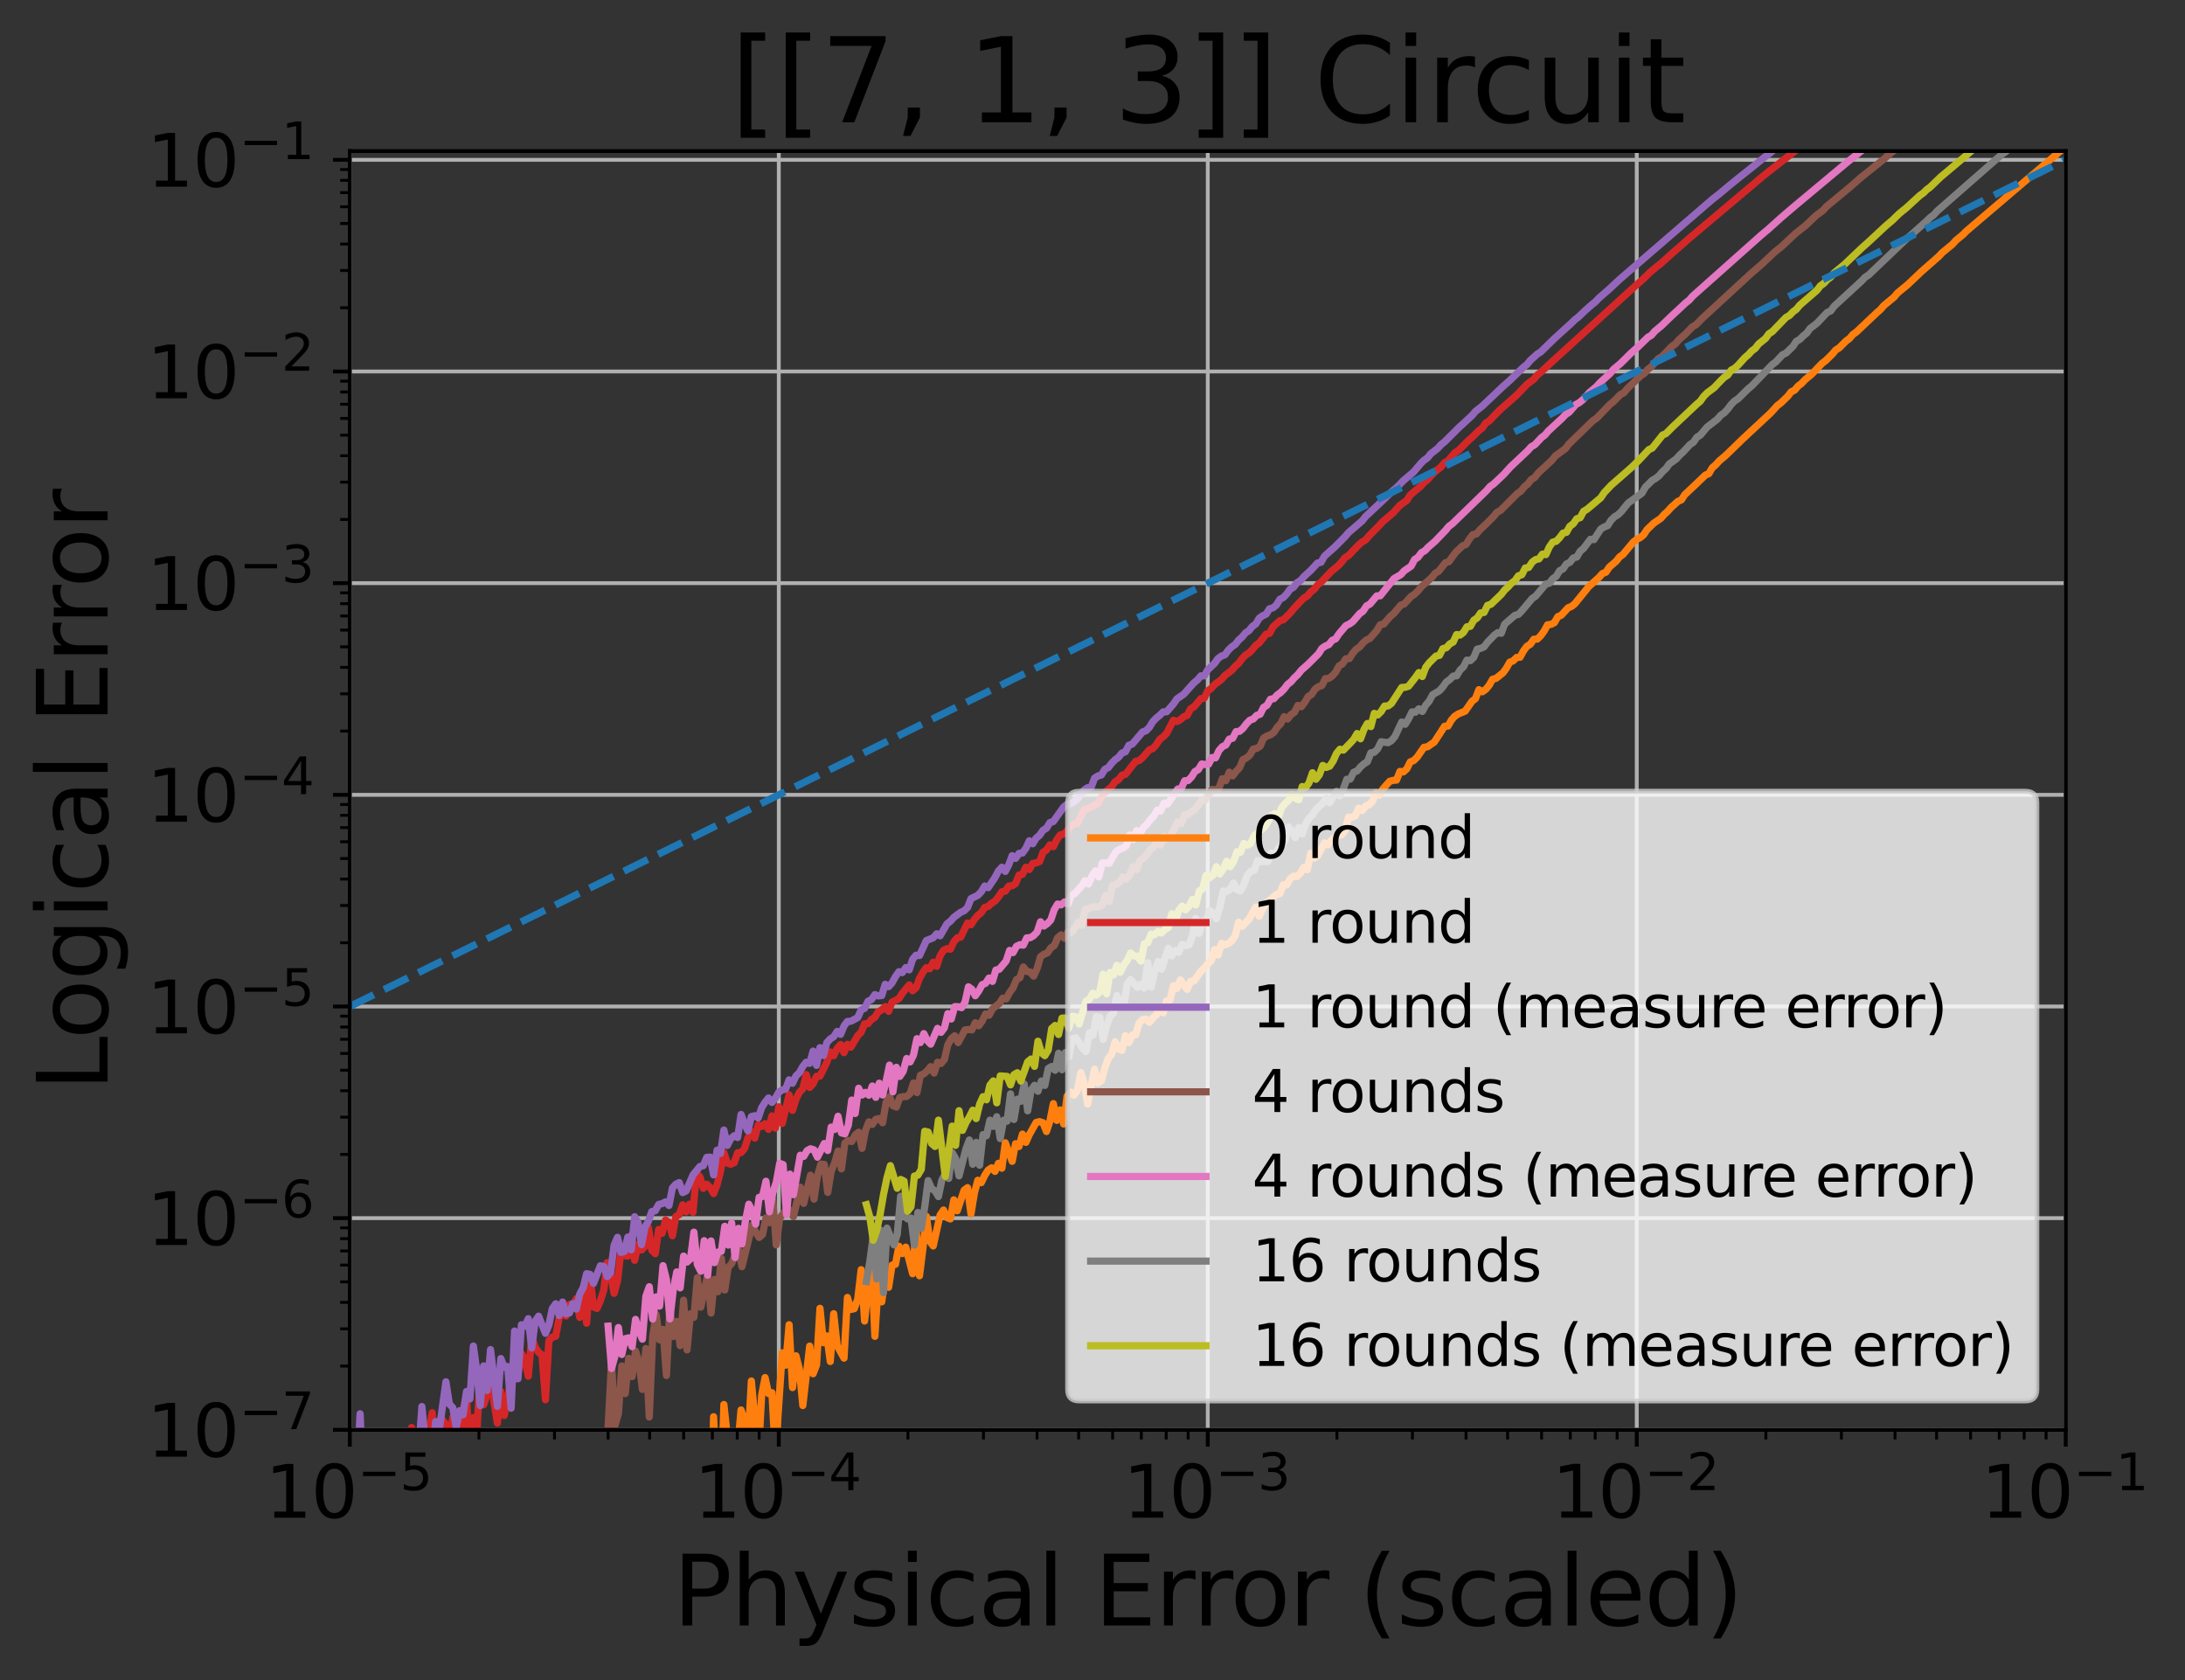 <?xml version="1.0" encoding="utf-8" standalone="no"?>
<!DOCTYPE svg PUBLIC "-//W3C//DTD SVG 1.1//EN"
  "http://www.w3.org/Graphics/SVG/1.1/DTD/svg11.dtd">
<svg xmlns:xlink="http://www.w3.org/1999/xlink" width="454.751pt" height="349.622pt" viewBox="0 0 454.751 349.622" xmlns="http://www.w3.org/2000/svg" version="1.1">
 <rect x="0" y="0" width="454.751" height="349.622" fill="#333333" stroke="none"/>
 <defs>
  <style type="text/css">*{stroke-linejoin: round; stroke-linecap: butt}</style>
 </defs>
 <g id="figure_1">
  <g id="patch_1">
   <path d="M -0 349.622 
L 454.751 349.622 
L 454.751 0 
L -0 0 
L -0 349.622 
z
" style="fill: none"/>
  </g>
  <g id="axes_1">
   <g id="patch_2">
    <path d="M 72.806 297.548 
L 429.926 297.548 
L 429.926 31.436 
L 72.806 31.436 
L 72.806 297.548 
z
" style="fill: none"/>
   </g>
   <g id="matplotlib.axis_1">
    <g id="xtick_1">
     <g id="line2d_1">
      <path d="M 72.806 297.548 
L 72.806 31.436 
" clip-path="url(#p15f64459f5)" style="fill: none; stroke: #b0b0b0; stroke-width: 0.8; stroke-linecap: square"/>
     </g>
     <g id="line2d_2">
      <defs>
       <path id="md39032bed2" d="M 0 0 
L 0 3.5 
" style="stroke: #000000; stroke-width: 0.8"/>
      </defs>
      <g>
       <use xlink:href="#md39032bed2" x="72.806" y="297.548" style="stroke: #000000; stroke-width: 0.8"/>
      </g>
     </g>
     <g id="text_1">
      <!-- $\mathdefault{10^{-5}}$ -->
      <g transform="translate(55.181 315.946) scale(0.15 -0.15)">
       <defs>
        <path id="DejaVuSans-31" d="M 794 531 
L 1825 531 
L 1825 4091 
L 703 3866 
L 703 4441 
L 1819 4666 
L 2450 4666 
L 2450 531 
L 3481 531 
L 3481 0 
L 794 0 
L 794 531 
z
" transform="scale(0.016)"/>
        <path id="DejaVuSans-30" d="M 2034 4250 
Q 1547 4250 1301 3770 
Q 1056 3291 1056 2328 
Q 1056 1369 1301 889 
Q 1547 409 2034 409 
Q 2525 409 2770 889 
Q 3016 1369 3016 2328 
Q 3016 3291 2770 3770 
Q 2525 4250 2034 4250 
z
M 2034 4750 
Q 2819 4750 3233 4129 
Q 3647 3509 3647 2328 
Q 3647 1150 3233 529 
Q 2819 -91 2034 -91 
Q 1250 -91 836 529 
Q 422 1150 422 2328 
Q 422 3509 836 4129 
Q 1250 4750 2034 4750 
z
" transform="scale(0.016)"/>
        <path id="DejaVuSans-2212" d="M 678 2272 
L 4684 2272 
L 4684 1741 
L 678 1741 
L 678 2272 
z
" transform="scale(0.016)"/>
        <path id="DejaVuSans-35" d="M 691 4666 
L 3169 4666 
L 3169 4134 
L 1269 4134 
L 1269 2991 
Q 1406 3038 1543 3061 
Q 1681 3084 1819 3084 
Q 2600 3084 3056 2656 
Q 3513 2228 3513 1497 
Q 3513 744 3044 326 
Q 2575 -91 1722 -91 
Q 1428 -91 1123 -41 
Q 819 9 494 109 
L 494 744 
Q 775 591 1075 516 
Q 1375 441 1709 441 
Q 2250 441 2565 725 
Q 2881 1009 2881 1497 
Q 2881 1984 2565 2268 
Q 2250 2553 1709 2553 
Q 1456 2553 1204 2497 
Q 953 2441 691 2322 
L 691 4666 
z
" transform="scale(0.016)"/>
       </defs>
       <use xlink:href="#DejaVuSans-31" transform="translate(0 0.684)"/>
       <use xlink:href="#DejaVuSans-30" transform="translate(63.623 0.684)"/>
       <use xlink:href="#DejaVuSans-2212" transform="translate(128.203 38.966) scale(0.7)"/>
       <use xlink:href="#DejaVuSans-35" transform="translate(186.855 38.966) scale(0.7)"/>
      </g>
     </g>
    </g>
    <g id="xtick_2">
     <g id="line2d_3">
      <path d="M 162.086 297.548 
L 162.086 31.436 
" clip-path="url(#p15f64459f5)" style="fill: none; stroke: #b0b0b0; stroke-width: 0.8; stroke-linecap: square"/>
     </g>
     <g id="line2d_4">
      <g>
       <use xlink:href="#md39032bed2" x="162.086" y="297.548" style="stroke: #000000; stroke-width: 0.8"/>
      </g>
     </g>
     <g id="text_2">
      <!-- $\mathdefault{10^{-4}}$ -->
      <g transform="translate(144.461 315.946) scale(0.15 -0.15)">
       <defs>
        <path id="DejaVuSans-34" d="M 2419 4116 
L 825 1625 
L 2419 1625 
L 2419 4116 
z
M 2253 4666 
L 3047 4666 
L 3047 1625 
L 3713 1625 
L 3713 1100 
L 3047 1100 
L 3047 0 
L 2419 0 
L 2419 1100 
L 313 1100 
L 313 1709 
L 2253 4666 
z
" transform="scale(0.016)"/>
       </defs>
       <use xlink:href="#DejaVuSans-31" transform="translate(0 0.684)"/>
       <use xlink:href="#DejaVuSans-30" transform="translate(63.623 0.684)"/>
       <use xlink:href="#DejaVuSans-2212" transform="translate(128.203 38.966) scale(0.7)"/>
       <use xlink:href="#DejaVuSans-34" transform="translate(186.855 38.966) scale(0.7)"/>
      </g>
     </g>
    </g>
    <g id="xtick_3">
     <g id="line2d_5">
      <path d="M 251.366 297.548 
L 251.366 31.436 
" clip-path="url(#p15f64459f5)" style="fill: none; stroke: #b0b0b0; stroke-width: 0.8; stroke-linecap: square"/>
     </g>
     <g id="line2d_6">
      <g>
       <use xlink:href="#md39032bed2" x="251.366" y="297.548" style="stroke: #000000; stroke-width: 0.8"/>
      </g>
     </g>
     <g id="text_3">
      <!-- $\mathdefault{10^{-3}}$ -->
      <g transform="translate(233.741 315.946) scale(0.15 -0.15)">
       <defs>
        <path id="DejaVuSans-33" d="M 2597 2516 
Q 3050 2419 3304 2112 
Q 3559 1806 3559 1356 
Q 3559 666 3084 287 
Q 2609 -91 1734 -91 
Q 1441 -91 1130 -33 
Q 819 25 488 141 
L 488 750 
Q 750 597 1062 519 
Q 1375 441 1716 441 
Q 2309 441 2620 675 
Q 2931 909 2931 1356 
Q 2931 1769 2642 2001 
Q 2353 2234 1838 2234 
L 1294 2234 
L 1294 2753 
L 1863 2753 
Q 2328 2753 2575 2939 
Q 2822 3125 2822 3475 
Q 2822 3834 2567 4026 
Q 2313 4219 1838 4219 
Q 1578 4219 1281 4162 
Q 984 4106 628 3988 
L 628 4550 
Q 988 4650 1302 4700 
Q 1616 4750 1894 4750 
Q 2613 4750 3031 4423 
Q 3450 4097 3450 3541 
Q 3450 3153 3228 2886 
Q 3006 2619 2597 2516 
z
" transform="scale(0.016)"/>
       </defs>
       <use xlink:href="#DejaVuSans-31" transform="translate(0 0.766)"/>
       <use xlink:href="#DejaVuSans-30" transform="translate(63.623 0.766)"/>
       <use xlink:href="#DejaVuSans-2212" transform="translate(128.203 39.047) scale(0.7)"/>
       <use xlink:href="#DejaVuSans-33" transform="translate(186.855 39.047) scale(0.7)"/>
      </g>
     </g>
    </g>
    <g id="xtick_4">
     <g id="line2d_7">
      <path d="M 340.646 297.548 
L 340.646 31.436 
" clip-path="url(#p15f64459f5)" style="fill: none; stroke: #b0b0b0; stroke-width: 0.8; stroke-linecap: square"/>
     </g>
     <g id="line2d_8">
      <g>
       <use xlink:href="#md39032bed2" x="340.646" y="297.548" style="stroke: #000000; stroke-width: 0.8"/>
      </g>
     </g>
     <g id="text_4">
      <!-- $\mathdefault{10^{-2}}$ -->
      <g transform="translate(323.021 315.946) scale(0.15 -0.15)">
       <defs>
        <path id="DejaVuSans-32" d="M 1228 531 
L 3431 531 
L 3431 0 
L 469 0 
L 469 531 
Q 828 903 1448 1529 
Q 2069 2156 2228 2338 
Q 2531 2678 2651 2914 
Q 2772 3150 2772 3378 
Q 2772 3750 2511 3984 
Q 2250 4219 1831 4219 
Q 1534 4219 1204 4116 
Q 875 4013 500 3803 
L 500 4441 
Q 881 4594 1212 4672 
Q 1544 4750 1819 4750 
Q 2544 4750 2975 4387 
Q 3406 4025 3406 3419 
Q 3406 3131 3298 2873 
Q 3191 2616 2906 2266 
Q 2828 2175 2409 1742 
Q 1991 1309 1228 531 
z
" transform="scale(0.016)"/>
       </defs>
       <use xlink:href="#DejaVuSans-31" transform="translate(0 0.766)"/>
       <use xlink:href="#DejaVuSans-30" transform="translate(63.623 0.766)"/>
       <use xlink:href="#DejaVuSans-2212" transform="translate(128.203 39.047) scale(0.7)"/>
       <use xlink:href="#DejaVuSans-32" transform="translate(186.855 39.047) scale(0.7)"/>
      </g>
     </g>
    </g>
    <g id="xtick_5">
     <g id="line2d_9">
      <path d="M 429.926 297.548 
L 429.926 31.436 
" clip-path="url(#p15f64459f5)" style="fill: none; stroke: #b0b0b0; stroke-width: 0.8; stroke-linecap: square"/>
     </g>
     <g id="line2d_10">
      <g>
       <use xlink:href="#md39032bed2" x="429.926" y="297.548" style="stroke: #000000; stroke-width: 0.8"/>
      </g>
     </g>
     <g id="text_5">
      <!-- $\mathdefault{10^{-1}}$ -->
      <g transform="translate(412.301 315.946) scale(0.15 -0.15)">
       <use xlink:href="#DejaVuSans-31" transform="translate(0 0.684)"/>
       <use xlink:href="#DejaVuSans-30" transform="translate(63.623 0.684)"/>
       <use xlink:href="#DejaVuSans-2212" transform="translate(128.203 38.966) scale(0.7)"/>
       <use xlink:href="#DejaVuSans-31" transform="translate(186.855 38.966) scale(0.7)"/>
      </g>
     </g>
    </g>
    <g id="xtick_6">
     <g id="line2d_11">
      <defs>
       <path id="m00e623f56d" d="M 0 0 
L 0 2 
" style="stroke: #000000; stroke-width: 0.6"/>
      </defs>
      <g>
       <use xlink:href="#m00e623f56d" x="99.682" y="297.548" style="stroke: #000000; stroke-width: 0.6"/>
      </g>
     </g>
    </g>
    <g id="xtick_7">
     <g id="line2d_12">
      <g>
       <use xlink:href="#m00e623f56d" x="115.404" y="297.548" style="stroke: #000000; stroke-width: 0.6"/>
      </g>
     </g>
    </g>
    <g id="xtick_8">
     <g id="line2d_13">
      <g>
       <use xlink:href="#m00e623f56d" x="126.558" y="297.548" style="stroke: #000000; stroke-width: 0.6"/>
      </g>
     </g>
    </g>
    <g id="xtick_9">
     <g id="line2d_14">
      <g>
       <use xlink:href="#m00e623f56d" x="135.21" y="297.548" style="stroke: #000000; stroke-width: 0.6"/>
      </g>
     </g>
    </g>
    <g id="xtick_10">
     <g id="line2d_15">
      <g>
       <use xlink:href="#m00e623f56d" x="142.28" y="297.548" style="stroke: #000000; stroke-width: 0.6"/>
      </g>
     </g>
    </g>
    <g id="xtick_11">
     <g id="line2d_16">
      <g>
       <use xlink:href="#m00e623f56d" x="148.257" y="297.548" style="stroke: #000000; stroke-width: 0.6"/>
      </g>
     </g>
    </g>
    <g id="xtick_12">
     <g id="line2d_17">
      <g>
       <use xlink:href="#m00e623f56d" x="153.434" y="297.548" style="stroke: #000000; stroke-width: 0.6"/>
      </g>
     </g>
    </g>
    <g id="xtick_13">
     <g id="line2d_18">
      <g>
       <use xlink:href="#m00e623f56d" x="158.001" y="297.548" style="stroke: #000000; stroke-width: 0.6"/>
      </g>
     </g>
    </g>
    <g id="xtick_14">
     <g id="line2d_19">
      <g>
       <use xlink:href="#m00e623f56d" x="188.962" y="297.548" style="stroke: #000000; stroke-width: 0.6"/>
      </g>
     </g>
    </g>
    <g id="xtick_15">
     <g id="line2d_20">
      <g>
       <use xlink:href="#m00e623f56d" x="204.684" y="297.548" style="stroke: #000000; stroke-width: 0.6"/>
      </g>
     </g>
    </g>
    <g id="xtick_16">
     <g id="line2d_21">
      <g>
       <use xlink:href="#m00e623f56d" x="215.838" y="297.548" style="stroke: #000000; stroke-width: 0.6"/>
      </g>
     </g>
    </g>
    <g id="xtick_17">
     <g id="line2d_22">
      <g>
       <use xlink:href="#m00e623f56d" x="224.49" y="297.548" style="stroke: #000000; stroke-width: 0.6"/>
      </g>
     </g>
    </g>
    <g id="xtick_18">
     <g id="line2d_23">
      <g>
       <use xlink:href="#m00e623f56d" x="231.56" y="297.548" style="stroke: #000000; stroke-width: 0.6"/>
      </g>
     </g>
    </g>
    <g id="xtick_19">
     <g id="line2d_24">
      <g>
       <use xlink:href="#m00e623f56d" x="237.537" y="297.548" style="stroke: #000000; stroke-width: 0.6"/>
      </g>
     </g>
    </g>
    <g id="xtick_20">
     <g id="line2d_25">
      <g>
       <use xlink:href="#m00e623f56d" x="242.714" y="297.548" style="stroke: #000000; stroke-width: 0.6"/>
      </g>
     </g>
    </g>
    <g id="xtick_21">
     <g id="line2d_26">
      <g>
       <use xlink:href="#m00e623f56d" x="247.281" y="297.548" style="stroke: #000000; stroke-width: 0.6"/>
      </g>
     </g>
    </g>
    <g id="xtick_22">
     <g id="line2d_27">
      <g>
       <use xlink:href="#m00e623f56d" x="278.242" y="297.548" style="stroke: #000000; stroke-width: 0.6"/>
      </g>
     </g>
    </g>
    <g id="xtick_23">
     <g id="line2d_28">
      <g>
       <use xlink:href="#m00e623f56d" x="293.964" y="297.548" style="stroke: #000000; stroke-width: 0.6"/>
      </g>
     </g>
    </g>
    <g id="xtick_24">
     <g id="line2d_29">
      <g>
       <use xlink:href="#m00e623f56d" x="305.118" y="297.548" style="stroke: #000000; stroke-width: 0.6"/>
      </g>
     </g>
    </g>
    <g id="xtick_25">
     <g id="line2d_30">
      <g>
       <use xlink:href="#m00e623f56d" x="313.77" y="297.548" style="stroke: #000000; stroke-width: 0.6"/>
      </g>
     </g>
    </g>
    <g id="xtick_26">
     <g id="line2d_31">
      <g>
       <use xlink:href="#m00e623f56d" x="320.84" y="297.548" style="stroke: #000000; stroke-width: 0.6"/>
      </g>
     </g>
    </g>
    <g id="xtick_27">
     <g id="line2d_32">
      <g>
       <use xlink:href="#m00e623f56d" x="326.817" y="297.548" style="stroke: #000000; stroke-width: 0.6"/>
      </g>
     </g>
    </g>
    <g id="xtick_28">
     <g id="line2d_33">
      <g>
       <use xlink:href="#m00e623f56d" x="331.994" y="297.548" style="stroke: #000000; stroke-width: 0.6"/>
      </g>
     </g>
    </g>
    <g id="xtick_29">
     <g id="line2d_34">
      <g>
       <use xlink:href="#m00e623f56d" x="336.561" y="297.548" style="stroke: #000000; stroke-width: 0.6"/>
      </g>
     </g>
    </g>
    <g id="xtick_30">
     <g id="line2d_35">
      <g>
       <use xlink:href="#m00e623f56d" x="367.522" y="297.548" style="stroke: #000000; stroke-width: 0.6"/>
      </g>
     </g>
    </g>
    <g id="xtick_31">
     <g id="line2d_36">
      <g>
       <use xlink:href="#m00e623f56d" x="383.244" y="297.548" style="stroke: #000000; stroke-width: 0.6"/>
      </g>
     </g>
    </g>
    <g id="xtick_32">
     <g id="line2d_37">
      <g>
       <use xlink:href="#m00e623f56d" x="394.398" y="297.548" style="stroke: #000000; stroke-width: 0.6"/>
      </g>
     </g>
    </g>
    <g id="xtick_33">
     <g id="line2d_38">
      <g>
       <use xlink:href="#m00e623f56d" x="403.05" y="297.548" style="stroke: #000000; stroke-width: 0.6"/>
      </g>
     </g>
    </g>
    <g id="xtick_34">
     <g id="line2d_39">
      <g>
       <use xlink:href="#m00e623f56d" x="410.12" y="297.548" style="stroke: #000000; stroke-width: 0.6"/>
      </g>
     </g>
    </g>
    <g id="xtick_35">
     <g id="line2d_40">
      <g>
       <use xlink:href="#m00e623f56d" x="416.097" y="297.548" style="stroke: #000000; stroke-width: 0.6"/>
      </g>
     </g>
    </g>
    <g id="xtick_36">
     <g id="line2d_41">
      <g>
       <use xlink:href="#m00e623f56d" x="421.274" y="297.548" style="stroke: #000000; stroke-width: 0.6"/>
      </g>
     </g>
    </g>
    <g id="xtick_37">
     <g id="line2d_42">
      <g>
       <use xlink:href="#m00e623f56d" x="425.841" y="297.548" style="stroke: #000000; stroke-width: 0.6"/>
      </g>
     </g>
    </g>
    <g id="text_6">
     <!-- Physical Error (scaled) -->
     <g transform="translate(140.043 338.262) scale(0.2 -0.2)">
      <defs>
       <path id="DejaVuSans-50" d="M 1259 4147 
L 1259 2394 
L 2053 2394 
Q 2494 2394 2734 2622 
Q 2975 2850 2975 3272 
Q 2975 3691 2734 3919 
Q 2494 4147 2053 4147 
L 1259 4147 
z
M 628 4666 
L 2053 4666 
Q 2838 4666 3239 4311 
Q 3641 3956 3641 3272 
Q 3641 2581 3239 2228 
Q 2838 1875 2053 1875 
L 1259 1875 
L 1259 0 
L 628 0 
L 628 4666 
z
" transform="scale(0.016)"/>
       <path id="DejaVuSans-68" d="M 3513 2113 
L 3513 0 
L 2938 0 
L 2938 2094 
Q 2938 2591 2744 2837 
Q 2550 3084 2163 3084 
Q 1697 3084 1428 2787 
Q 1159 2491 1159 1978 
L 1159 0 
L 581 0 
L 581 4863 
L 1159 4863 
L 1159 2956 
Q 1366 3272 1645 3428 
Q 1925 3584 2291 3584 
Q 2894 3584 3203 3211 
Q 3513 2838 3513 2113 
z
" transform="scale(0.016)"/>
       <path id="DejaVuSans-79" d="M 2059 -325 
Q 1816 -950 1584 -1140 
Q 1353 -1331 966 -1331 
L 506 -1331 
L 506 -850 
L 844 -850 
Q 1081 -850 1212 -737 
Q 1344 -625 1503 -206 
L 1606 56 
L 191 3500 
L 800 3500 
L 1894 763 
L 2988 3500 
L 3597 3500 
L 2059 -325 
z
" transform="scale(0.016)"/>
       <path id="DejaVuSans-73" d="M 2834 3397 
L 2834 2853 
Q 2591 2978 2328 3040 
Q 2066 3103 1784 3103 
Q 1356 3103 1142 2972 
Q 928 2841 928 2578 
Q 928 2378 1081 2264 
Q 1234 2150 1697 2047 
L 1894 2003 
Q 2506 1872 2764 1633 
Q 3022 1394 3022 966 
Q 3022 478 2636 193 
Q 2250 -91 1575 -91 
Q 1294 -91 989 -36 
Q 684 19 347 128 
L 347 722 
Q 666 556 975 473 
Q 1284 391 1588 391 
Q 1994 391 2212 530 
Q 2431 669 2431 922 
Q 2431 1156 2273 1281 
Q 2116 1406 1581 1522 
L 1381 1569 
Q 847 1681 609 1914 
Q 372 2147 372 2553 
Q 372 3047 722 3315 
Q 1072 3584 1716 3584 
Q 2034 3584 2315 3537 
Q 2597 3491 2834 3397 
z
" transform="scale(0.016)"/>
       <path id="DejaVuSans-69" d="M 603 3500 
L 1178 3500 
L 1178 0 
L 603 0 
L 603 3500 
z
M 603 4863 
L 1178 4863 
L 1178 4134 
L 603 4134 
L 603 4863 
z
" transform="scale(0.016)"/>
       <path id="DejaVuSans-63" d="M 3122 3366 
L 3122 2828 
Q 2878 2963 2633 3030 
Q 2388 3097 2138 3097 
Q 1578 3097 1268 2742 
Q 959 2388 959 1747 
Q 959 1106 1268 751 
Q 1578 397 2138 397 
Q 2388 397 2633 464 
Q 2878 531 3122 666 
L 3122 134 
Q 2881 22 2623 -34 
Q 2366 -91 2075 -91 
Q 1284 -91 818 406 
Q 353 903 353 1747 
Q 353 2603 823 3093 
Q 1294 3584 2113 3584 
Q 2378 3584 2631 3529 
Q 2884 3475 3122 3366 
z
" transform="scale(0.016)"/>
       <path id="DejaVuSans-61" d="M 2194 1759 
Q 1497 1759 1228 1600 
Q 959 1441 959 1056 
Q 959 750 1161 570 
Q 1363 391 1709 391 
Q 2188 391 2477 730 
Q 2766 1069 2766 1631 
L 2766 1759 
L 2194 1759 
z
M 3341 1997 
L 3341 0 
L 2766 0 
L 2766 531 
Q 2569 213 2275 61 
Q 1981 -91 1556 -91 
Q 1019 -91 701 211 
Q 384 513 384 1019 
Q 384 1609 779 1909 
Q 1175 2209 1959 2209 
L 2766 2209 
L 2766 2266 
Q 2766 2663 2505 2880 
Q 2244 3097 1772 3097 
Q 1472 3097 1187 3025 
Q 903 2953 641 2809 
L 641 3341 
Q 956 3463 1253 3523 
Q 1550 3584 1831 3584 
Q 2591 3584 2966 3190 
Q 3341 2797 3341 1997 
z
" transform="scale(0.016)"/>
       <path id="DejaVuSans-6c" d="M 603 4863 
L 1178 4863 
L 1178 0 
L 603 0 
L 603 4863 
z
" transform="scale(0.016)"/>
       <path id="DejaVuSans-20" transform="scale(0.016)"/>
       <path id="DejaVuSans-45" d="M 628 4666 
L 3578 4666 
L 3578 4134 
L 1259 4134 
L 1259 2753 
L 3481 2753 
L 3481 2222 
L 1259 2222 
L 1259 531 
L 3634 531 
L 3634 0 
L 628 0 
L 628 4666 
z
" transform="scale(0.016)"/>
       <path id="DejaVuSans-72" d="M 2631 2963 
Q 2534 3019 2420 3045 
Q 2306 3072 2169 3072 
Q 1681 3072 1420 2755 
Q 1159 2438 1159 1844 
L 1159 0 
L 581 0 
L 581 3500 
L 1159 3500 
L 1159 2956 
Q 1341 3275 1631 3429 
Q 1922 3584 2338 3584 
Q 2397 3584 2469 3576 
Q 2541 3569 2628 3553 
L 2631 2963 
z
" transform="scale(0.016)"/>
       <path id="DejaVuSans-6f" d="M 1959 3097 
Q 1497 3097 1228 2736 
Q 959 2375 959 1747 
Q 959 1119 1226 758 
Q 1494 397 1959 397 
Q 2419 397 2687 759 
Q 2956 1122 2956 1747 
Q 2956 2369 2687 2733 
Q 2419 3097 1959 3097 
z
M 1959 3584 
Q 2709 3584 3137 3096 
Q 3566 2609 3566 1747 
Q 3566 888 3137 398 
Q 2709 -91 1959 -91 
Q 1206 -91 779 398 
Q 353 888 353 1747 
Q 353 2609 779 3096 
Q 1206 3584 1959 3584 
z
" transform="scale(0.016)"/>
       <path id="DejaVuSans-28" d="M 1984 4856 
Q 1566 4138 1362 3434 
Q 1159 2731 1159 2009 
Q 1159 1288 1364 580 
Q 1569 -128 1984 -844 
L 1484 -844 
Q 1016 -109 783 600 
Q 550 1309 550 2009 
Q 550 2706 781 3412 
Q 1013 4119 1484 4856 
L 1984 4856 
z
" transform="scale(0.016)"/>
       <path id="DejaVuSans-65" d="M 3597 1894 
L 3597 1613 
L 953 1613 
Q 991 1019 1311 708 
Q 1631 397 2203 397 
Q 2534 397 2845 478 
Q 3156 559 3463 722 
L 3463 178 
Q 3153 47 2828 -22 
Q 2503 -91 2169 -91 
Q 1331 -91 842 396 
Q 353 884 353 1716 
Q 353 2575 817 3079 
Q 1281 3584 2069 3584 
Q 2775 3584 3186 3129 
Q 3597 2675 3597 1894 
z
M 3022 2063 
Q 3016 2534 2758 2815 
Q 2500 3097 2075 3097 
Q 1594 3097 1305 2825 
Q 1016 2553 972 2059 
L 3022 2063 
z
" transform="scale(0.016)"/>
       <path id="DejaVuSans-64" d="M 2906 2969 
L 2906 4863 
L 3481 4863 
L 3481 0 
L 2906 0 
L 2906 525 
Q 2725 213 2448 61 
Q 2172 -91 1784 -91 
Q 1150 -91 751 415 
Q 353 922 353 1747 
Q 353 2572 751 3078 
Q 1150 3584 1784 3584 
Q 2172 3584 2448 3432 
Q 2725 3281 2906 2969 
z
M 947 1747 
Q 947 1113 1208 752 
Q 1469 391 1925 391 
Q 2381 391 2643 752 
Q 2906 1113 2906 1747 
Q 2906 2381 2643 2742 
Q 2381 3103 1925 3103 
Q 1469 3103 1208 2742 
Q 947 2381 947 1747 
z
" transform="scale(0.016)"/>
       <path id="DejaVuSans-29" d="M 513 4856 
L 1013 4856 
Q 1481 4119 1714 3412 
Q 1947 2706 1947 2009 
Q 1947 1309 1714 600 
Q 1481 -109 1013 -844 
L 513 -844 
Q 928 -128 1133 580 
Q 1338 1288 1338 2009 
Q 1338 2731 1133 3434 
Q 928 4138 513 4856 
z
" transform="scale(0.016)"/>
      </defs>
      <use xlink:href="#DejaVuSans-50"/>
      <use xlink:href="#DejaVuSans-68" x="60.303"/>
      <use xlink:href="#DejaVuSans-79" x="123.682"/>
      <use xlink:href="#DejaVuSans-73" x="182.861"/>
      <use xlink:href="#DejaVuSans-69" x="234.961"/>
      <use xlink:href="#DejaVuSans-63" x="262.744"/>
      <use xlink:href="#DejaVuSans-61" x="317.725"/>
      <use xlink:href="#DejaVuSans-6c" x="379.004"/>
      <use xlink:href="#DejaVuSans-20" x="406.787"/>
      <use xlink:href="#DejaVuSans-45" x="438.574"/>
      <use xlink:href="#DejaVuSans-72" x="501.758"/>
      <use xlink:href="#DejaVuSans-72" x="541.121"/>
      <use xlink:href="#DejaVuSans-6f" x="579.984"/>
      <use xlink:href="#DejaVuSans-72" x="641.166"/>
      <use xlink:href="#DejaVuSans-20" x="682.279"/>
      <use xlink:href="#DejaVuSans-28" x="714.066"/>
      <use xlink:href="#DejaVuSans-73" x="753.08"/>
      <use xlink:href="#DejaVuSans-63" x="805.18"/>
      <use xlink:href="#DejaVuSans-61" x="860.16"/>
      <use xlink:href="#DejaVuSans-6c" x="921.439"/>
      <use xlink:href="#DejaVuSans-65" x="949.223"/>
      <use xlink:href="#DejaVuSans-64" x="1010.746"/>
      <use xlink:href="#DejaVuSans-29" x="1074.223"/>
     </g>
    </g>
   </g>
   <g id="matplotlib.axis_2">
    <g id="ytick_1">
     <g id="line2d_43">
      <path d="M 72.806 297.548 
L 429.926 297.548 
" clip-path="url(#p15f64459f5)" style="fill: none; stroke: #b0b0b0; stroke-width: 0.8; stroke-linecap: square"/>
     </g>
     <g id="line2d_44">
      <defs>
       <path id="m6f3f5b6aff" d="M 0 0 
L -3.5 0 
" style="stroke: #000000; stroke-width: 0.8"/>
      </defs>
      <g>
       <use xlink:href="#m6f3f5b6aff" x="72.806" y="297.548" style="stroke: #000000; stroke-width: 0.8"/>
      </g>
     </g>
     <g id="text_7">
      <!-- $\mathdefault{10^{-7}}$ -->
      <g transform="translate(30.556 303.247) scale(0.15 -0.15)">
       <defs>
        <path id="DejaVuSans-37" d="M 525 4666 
L 3525 4666 
L 3525 4397 
L 1831 0 
L 1172 0 
L 2766 4134 
L 525 4134 
L 525 4666 
z
" transform="scale(0.016)"/>
       </defs>
       <use xlink:href="#DejaVuSans-31" transform="translate(0 0.684)"/>
       <use xlink:href="#DejaVuSans-30" transform="translate(63.623 0.684)"/>
       <use xlink:href="#DejaVuSans-2212" transform="translate(128.203 38.966) scale(0.7)"/>
       <use xlink:href="#DejaVuSans-37" transform="translate(186.855 38.966) scale(0.7)"/>
      </g>
     </g>
    </g>
    <g id="ytick_2">
     <g id="line2d_45">
      <path d="M 72.806 253.5 
L 429.926 253.5 
" clip-path="url(#p15f64459f5)" style="fill: none; stroke: #b0b0b0; stroke-width: 0.8; stroke-linecap: square"/>
     </g>
     <g id="line2d_46">
      <g>
       <use xlink:href="#m6f3f5b6aff" x="72.806" y="253.5" style="stroke: #000000; stroke-width: 0.8"/>
      </g>
     </g>
     <g id="text_8">
      <!-- $\mathdefault{10^{-6}}$ -->
      <g transform="translate(30.556 259.199) scale(0.15 -0.15)">
       <defs>
        <path id="DejaVuSans-36" d="M 2113 2584 
Q 1688 2584 1439 2293 
Q 1191 2003 1191 1497 
Q 1191 994 1439 701 
Q 1688 409 2113 409 
Q 2538 409 2786 701 
Q 3034 994 3034 1497 
Q 3034 2003 2786 2293 
Q 2538 2584 2113 2584 
z
M 3366 4563 
L 3366 3988 
Q 3128 4100 2886 4159 
Q 2644 4219 2406 4219 
Q 1781 4219 1451 3797 
Q 1122 3375 1075 2522 
Q 1259 2794 1537 2939 
Q 1816 3084 2150 3084 
Q 2853 3084 3261 2657 
Q 3669 2231 3669 1497 
Q 3669 778 3244 343 
Q 2819 -91 2113 -91 
Q 1303 -91 875 529 
Q 447 1150 447 2328 
Q 447 3434 972 4092 
Q 1497 4750 2381 4750 
Q 2619 4750 2861 4703 
Q 3103 4656 3366 4563 
z
" transform="scale(0.016)"/>
       </defs>
       <use xlink:href="#DejaVuSans-31" transform="translate(0 0.766)"/>
       <use xlink:href="#DejaVuSans-30" transform="translate(63.623 0.766)"/>
       <use xlink:href="#DejaVuSans-2212" transform="translate(128.203 39.047) scale(0.7)"/>
       <use xlink:href="#DejaVuSans-36" transform="translate(186.855 39.047) scale(0.7)"/>
      </g>
     </g>
    </g>
    <g id="ytick_3">
     <g id="line2d_47">
      <path d="M 72.806 209.452 
L 429.926 209.452 
" clip-path="url(#p15f64459f5)" style="fill: none; stroke: #b0b0b0; stroke-width: 0.8; stroke-linecap: square"/>
     </g>
     <g id="line2d_48">
      <g>
       <use xlink:href="#m6f3f5b6aff" x="72.806" y="209.452" style="stroke: #000000; stroke-width: 0.8"/>
      </g>
     </g>
     <g id="text_9">
      <!-- $\mathdefault{10^{-5}}$ -->
      <g transform="translate(30.556 215.151) scale(0.15 -0.15)">
       <use xlink:href="#DejaVuSans-31" transform="translate(0 0.684)"/>
       <use xlink:href="#DejaVuSans-30" transform="translate(63.623 0.684)"/>
       <use xlink:href="#DejaVuSans-2212" transform="translate(128.203 38.966) scale(0.7)"/>
       <use xlink:href="#DejaVuSans-35" transform="translate(186.855 38.966) scale(0.7)"/>
      </g>
     </g>
    </g>
    <g id="ytick_4">
     <g id="line2d_49">
      <path d="M 72.806 165.404 
L 429.926 165.404 
" clip-path="url(#p15f64459f5)" style="fill: none; stroke: #b0b0b0; stroke-width: 0.8; stroke-linecap: square"/>
     </g>
     <g id="line2d_50">
      <g>
       <use xlink:href="#m6f3f5b6aff" x="72.806" y="165.404" style="stroke: #000000; stroke-width: 0.8"/>
      </g>
     </g>
     <g id="text_10">
      <!-- $\mathdefault{10^{-4}}$ -->
      <g transform="translate(30.556 171.103) scale(0.15 -0.15)">
       <use xlink:href="#DejaVuSans-31" transform="translate(0 0.684)"/>
       <use xlink:href="#DejaVuSans-30" transform="translate(63.623 0.684)"/>
       <use xlink:href="#DejaVuSans-2212" transform="translate(128.203 38.966) scale(0.7)"/>
       <use xlink:href="#DejaVuSans-34" transform="translate(186.855 38.966) scale(0.7)"/>
      </g>
     </g>
    </g>
    <g id="ytick_5">
     <g id="line2d_51">
      <path d="M 72.806 121.356 
L 429.926 121.356 
" clip-path="url(#p15f64459f5)" style="fill: none; stroke: #b0b0b0; stroke-width: 0.8; stroke-linecap: square"/>
     </g>
     <g id="line2d_52">
      <g>
       <use xlink:href="#m6f3f5b6aff" x="72.806" y="121.356" style="stroke: #000000; stroke-width: 0.8"/>
      </g>
     </g>
     <g id="text_11">
      <!-- $\mathdefault{10^{-3}}$ -->
      <g transform="translate(30.556 127.055) scale(0.15 -0.15)">
       <use xlink:href="#DejaVuSans-31" transform="translate(0 0.766)"/>
       <use xlink:href="#DejaVuSans-30" transform="translate(63.623 0.766)"/>
       <use xlink:href="#DejaVuSans-2212" transform="translate(128.203 39.047) scale(0.7)"/>
       <use xlink:href="#DejaVuSans-33" transform="translate(186.855 39.047) scale(0.7)"/>
      </g>
     </g>
    </g>
    <g id="ytick_6">
     <g id="line2d_53">
      <path d="M 72.806 77.308 
L 429.926 77.308 
" clip-path="url(#p15f64459f5)" style="fill: none; stroke: #b0b0b0; stroke-width: 0.8; stroke-linecap: square"/>
     </g>
     <g id="line2d_54">
      <g>
       <use xlink:href="#m6f3f5b6aff" x="72.806" y="77.308" style="stroke: #000000; stroke-width: 0.8"/>
      </g>
     </g>
     <g id="text_12">
      <!-- $\mathdefault{10^{-2}}$ -->
      <g transform="translate(30.556 83.006) scale(0.15 -0.15)">
       <use xlink:href="#DejaVuSans-31" transform="translate(0 0.766)"/>
       <use xlink:href="#DejaVuSans-30" transform="translate(63.623 0.766)"/>
       <use xlink:href="#DejaVuSans-2212" transform="translate(128.203 39.047) scale(0.7)"/>
       <use xlink:href="#DejaVuSans-32" transform="translate(186.855 39.047) scale(0.7)"/>
      </g>
     </g>
    </g>
    <g id="ytick_7">
     <g id="line2d_55">
      <path d="M 72.806 33.26 
L 429.926 33.26 
" clip-path="url(#p15f64459f5)" style="fill: none; stroke: #b0b0b0; stroke-width: 0.8; stroke-linecap: square"/>
     </g>
     <g id="line2d_56">
      <g>
       <use xlink:href="#m6f3f5b6aff" x="72.806" y="33.26" style="stroke: #000000; stroke-width: 0.8"/>
      </g>
     </g>
     <g id="text_13">
      <!-- $\mathdefault{10^{-1}}$ -->
      <g transform="translate(30.556 38.958) scale(0.15 -0.15)">
       <use xlink:href="#DejaVuSans-31" transform="translate(0 0.684)"/>
       <use xlink:href="#DejaVuSans-30" transform="translate(63.623 0.684)"/>
       <use xlink:href="#DejaVuSans-2212" transform="translate(128.203 38.966) scale(0.7)"/>
       <use xlink:href="#DejaVuSans-31" transform="translate(186.855 38.966) scale(0.7)"/>
      </g>
     </g>
    </g>
    <g id="ytick_8">
     <g id="line2d_57">
      <defs>
       <path id="m25c94c0720" d="M 0 0 
L -2 0 
" style="stroke: #000000; stroke-width: 0.6"/>
      </defs>
      <g>
       <use xlink:href="#m25c94c0720" x="72.806" y="284.288" style="stroke: #000000; stroke-width: 0.6"/>
      </g>
     </g>
    </g>
    <g id="ytick_9">
     <g id="line2d_58">
      <g>
       <use xlink:href="#m25c94c0720" x="72.806" y="276.532" style="stroke: #000000; stroke-width: 0.6"/>
      </g>
     </g>
    </g>
    <g id="ytick_10">
     <g id="line2d_59">
      <g>
       <use xlink:href="#m25c94c0720" x="72.806" y="271.029" style="stroke: #000000; stroke-width: 0.6"/>
      </g>
     </g>
    </g>
    <g id="ytick_11">
     <g id="line2d_60">
      <g>
       <use xlink:href="#m25c94c0720" x="72.806" y="266.76" style="stroke: #000000; stroke-width: 0.6"/>
      </g>
     </g>
    </g>
    <g id="ytick_12">
     <g id="line2d_61">
      <g>
       <use xlink:href="#m25c94c0720" x="72.806" y="263.272" style="stroke: #000000; stroke-width: 0.6"/>
      </g>
     </g>
    </g>
    <g id="ytick_13">
     <g id="line2d_62">
      <g>
       <use xlink:href="#m25c94c0720" x="72.806" y="260.323" style="stroke: #000000; stroke-width: 0.6"/>
      </g>
     </g>
    </g>
    <g id="ytick_14">
     <g id="line2d_63">
      <g>
       <use xlink:href="#m25c94c0720" x="72.806" y="257.769" style="stroke: #000000; stroke-width: 0.6"/>
      </g>
     </g>
    </g>
    <g id="ytick_15">
     <g id="line2d_64">
      <g>
       <use xlink:href="#m25c94c0720" x="72.806" y="255.516" style="stroke: #000000; stroke-width: 0.6"/>
      </g>
     </g>
    </g>
    <g id="ytick_16">
     <g id="line2d_65">
      <g>
       <use xlink:href="#m25c94c0720" x="72.806" y="240.24" style="stroke: #000000; stroke-width: 0.6"/>
      </g>
     </g>
    </g>
    <g id="ytick_17">
     <g id="line2d_66">
      <g>
       <use xlink:href="#m25c94c0720" x="72.806" y="232.484" style="stroke: #000000; stroke-width: 0.6"/>
      </g>
     </g>
    </g>
    <g id="ytick_18">
     <g id="line2d_67">
      <g>
       <use xlink:href="#m25c94c0720" x="72.806" y="226.981" style="stroke: #000000; stroke-width: 0.6"/>
      </g>
     </g>
    </g>
    <g id="ytick_19">
     <g id="line2d_68">
      <g>
       <use xlink:href="#m25c94c0720" x="72.806" y="222.712" style="stroke: #000000; stroke-width: 0.6"/>
      </g>
     </g>
    </g>
    <g id="ytick_20">
     <g id="line2d_69">
      <g>
       <use xlink:href="#m25c94c0720" x="72.806" y="219.224" style="stroke: #000000; stroke-width: 0.6"/>
      </g>
     </g>
    </g>
    <g id="ytick_21">
     <g id="line2d_70">
      <g>
       <use xlink:href="#m25c94c0720" x="72.806" y="216.275" style="stroke: #000000; stroke-width: 0.6"/>
      </g>
     </g>
    </g>
    <g id="ytick_22">
     <g id="line2d_71">
      <g>
       <use xlink:href="#m25c94c0720" x="72.806" y="213.721" style="stroke: #000000; stroke-width: 0.6"/>
      </g>
     </g>
    </g>
    <g id="ytick_23">
     <g id="line2d_72">
      <g>
       <use xlink:href="#m25c94c0720" x="72.806" y="211.468" style="stroke: #000000; stroke-width: 0.6"/>
      </g>
     </g>
    </g>
    <g id="ytick_24">
     <g id="line2d_73">
      <g>
       <use xlink:href="#m25c94c0720" x="72.806" y="196.192" style="stroke: #000000; stroke-width: 0.6"/>
      </g>
     </g>
    </g>
    <g id="ytick_25">
     <g id="line2d_74">
      <g>
       <use xlink:href="#m25c94c0720" x="72.806" y="188.436" style="stroke: #000000; stroke-width: 0.6"/>
      </g>
     </g>
    </g>
    <g id="ytick_26">
     <g id="line2d_75">
      <g>
       <use xlink:href="#m25c94c0720" x="72.806" y="182.932" style="stroke: #000000; stroke-width: 0.6"/>
      </g>
     </g>
    </g>
    <g id="ytick_27">
     <g id="line2d_76">
      <g>
       <use xlink:href="#m25c94c0720" x="72.806" y="178.664" style="stroke: #000000; stroke-width: 0.6"/>
      </g>
     </g>
    </g>
    <g id="ytick_28">
     <g id="line2d_77">
      <g>
       <use xlink:href="#m25c94c0720" x="72.806" y="175.176" style="stroke: #000000; stroke-width: 0.6"/>
      </g>
     </g>
    </g>
    <g id="ytick_29">
     <g id="line2d_78">
      <g>
       <use xlink:href="#m25c94c0720" x="72.806" y="172.227" style="stroke: #000000; stroke-width: 0.6"/>
      </g>
     </g>
    </g>
    <g id="ytick_30">
     <g id="line2d_79">
      <g>
       <use xlink:href="#m25c94c0720" x="72.806" y="169.673" style="stroke: #000000; stroke-width: 0.6"/>
      </g>
     </g>
    </g>
    <g id="ytick_31">
     <g id="line2d_80">
      <g>
       <use xlink:href="#m25c94c0720" x="72.806" y="167.419" style="stroke: #000000; stroke-width: 0.6"/>
      </g>
     </g>
    </g>
    <g id="ytick_32">
     <g id="line2d_81">
      <g>
       <use xlink:href="#m25c94c0720" x="72.806" y="152.144" style="stroke: #000000; stroke-width: 0.6"/>
      </g>
     </g>
    </g>
    <g id="ytick_33">
     <g id="line2d_82">
      <g>
       <use xlink:href="#m25c94c0720" x="72.806" y="144.388" style="stroke: #000000; stroke-width: 0.6"/>
      </g>
     </g>
    </g>
    <g id="ytick_34">
     <g id="line2d_83">
      <g>
       <use xlink:href="#m25c94c0720" x="72.806" y="138.884" style="stroke: #000000; stroke-width: 0.6"/>
      </g>
     </g>
    </g>
    <g id="ytick_35">
     <g id="line2d_84">
      <g>
       <use xlink:href="#m25c94c0720" x="72.806" y="134.616" style="stroke: #000000; stroke-width: 0.6"/>
      </g>
     </g>
    </g>
    <g id="ytick_36">
     <g id="line2d_85">
      <g>
       <use xlink:href="#m25c94c0720" x="72.806" y="131.128" style="stroke: #000000; stroke-width: 0.6"/>
      </g>
     </g>
    </g>
    <g id="ytick_37">
     <g id="line2d_86">
      <g>
       <use xlink:href="#m25c94c0720" x="72.806" y="128.179" style="stroke: #000000; stroke-width: 0.6"/>
      </g>
     </g>
    </g>
    <g id="ytick_38">
     <g id="line2d_87">
      <g>
       <use xlink:href="#m25c94c0720" x="72.806" y="125.624" style="stroke: #000000; stroke-width: 0.6"/>
      </g>
     </g>
    </g>
    <g id="ytick_39">
     <g id="line2d_88">
      <g>
       <use xlink:href="#m25c94c0720" x="72.806" y="123.371" style="stroke: #000000; stroke-width: 0.6"/>
      </g>
     </g>
    </g>
    <g id="ytick_40">
     <g id="line2d_89">
      <g>
       <use xlink:href="#m25c94c0720" x="72.806" y="108.096" style="stroke: #000000; stroke-width: 0.6"/>
      </g>
     </g>
    </g>
    <g id="ytick_41">
     <g id="line2d_90">
      <g>
       <use xlink:href="#m25c94c0720" x="72.806" y="100.339" style="stroke: #000000; stroke-width: 0.6"/>
      </g>
     </g>
    </g>
    <g id="ytick_42">
     <g id="line2d_91">
      <g>
       <use xlink:href="#m25c94c0720" x="72.806" y="94.836" style="stroke: #000000; stroke-width: 0.6"/>
      </g>
     </g>
    </g>
    <g id="ytick_43">
     <g id="line2d_92">
      <g>
       <use xlink:href="#m25c94c0720" x="72.806" y="90.567" style="stroke: #000000; stroke-width: 0.6"/>
      </g>
     </g>
    </g>
    <g id="ytick_44">
     <g id="line2d_93">
      <g>
       <use xlink:href="#m25c94c0720" x="72.806" y="87.08" style="stroke: #000000; stroke-width: 0.6"/>
      </g>
     </g>
    </g>
    <g id="ytick_45">
     <g id="line2d_94">
      <g>
       <use xlink:href="#m25c94c0720" x="72.806" y="84.131" style="stroke: #000000; stroke-width: 0.6"/>
      </g>
     </g>
    </g>
    <g id="ytick_46">
     <g id="line2d_95">
      <g>
       <use xlink:href="#m25c94c0720" x="72.806" y="81.576" style="stroke: #000000; stroke-width: 0.6"/>
      </g>
     </g>
    </g>
    <g id="ytick_47">
     <g id="line2d_96">
      <g>
       <use xlink:href="#m25c94c0720" x="72.806" y="79.323" style="stroke: #000000; stroke-width: 0.6"/>
      </g>
     </g>
    </g>
    <g id="ytick_48">
     <g id="line2d_97">
      <g>
       <use xlink:href="#m25c94c0720" x="72.806" y="64.048" style="stroke: #000000; stroke-width: 0.6"/>
      </g>
     </g>
    </g>
    <g id="ytick_49">
     <g id="line2d_98">
      <g>
       <use xlink:href="#m25c94c0720" x="72.806" y="56.291" style="stroke: #000000; stroke-width: 0.6"/>
      </g>
     </g>
    </g>
    <g id="ytick_50">
     <g id="line2d_99">
      <g>
       <use xlink:href="#m25c94c0720" x="72.806" y="50.788" style="stroke: #000000; stroke-width: 0.6"/>
      </g>
     </g>
    </g>
    <g id="ytick_51">
     <g id="line2d_100">
      <g>
       <use xlink:href="#m25c94c0720" x="72.806" y="46.519" style="stroke: #000000; stroke-width: 0.6"/>
      </g>
     </g>
    </g>
    <g id="ytick_52">
     <g id="line2d_101">
      <g>
       <use xlink:href="#m25c94c0720" x="72.806" y="43.032" style="stroke: #000000; stroke-width: 0.6"/>
      </g>
     </g>
    </g>
    <g id="ytick_53">
     <g id="line2d_102">
      <g>
       <use xlink:href="#m25c94c0720" x="72.806" y="40.083" style="stroke: #000000; stroke-width: 0.6"/>
      </g>
     </g>
    </g>
    <g id="ytick_54">
     <g id="line2d_103">
      <g>
       <use xlink:href="#m25c94c0720" x="72.806" y="37.528" style="stroke: #000000; stroke-width: 0.6"/>
      </g>
     </g>
    </g>
    <g id="ytick_55">
     <g id="line2d_104">
      <g>
       <use xlink:href="#m25c94c0720" x="72.806" y="35.275" style="stroke: #000000; stroke-width: 0.6"/>
      </g>
     </g>
    </g>
    <g id="text_14">
     <!-- Logical Error -->
     <g transform="translate(22.397 227.088) rotate(-90) scale(0.2 -0.2)">
      <defs>
       <path id="DejaVuSans-4c" d="M 628 4666 
L 1259 4666 
L 1259 531 
L 3531 531 
L 3531 0 
L 628 0 
L 628 4666 
z
" transform="scale(0.016)"/>
       <path id="DejaVuSans-67" d="M 2906 1791 
Q 2906 2416 2648 2759 
Q 2391 3103 1925 3103 
Q 1463 3103 1205 2759 
Q 947 2416 947 1791 
Q 947 1169 1205 825 
Q 1463 481 1925 481 
Q 2391 481 2648 825 
Q 2906 1169 2906 1791 
z
M 3481 434 
Q 3481 -459 3084 -895 
Q 2688 -1331 1869 -1331 
Q 1566 -1331 1297 -1286 
Q 1028 -1241 775 -1147 
L 775 -588 
Q 1028 -725 1275 -790 
Q 1522 -856 1778 -856 
Q 2344 -856 2625 -561 
Q 2906 -266 2906 331 
L 2906 616 
Q 2728 306 2450 153 
Q 2172 0 1784 0 
Q 1141 0 747 490 
Q 353 981 353 1791 
Q 353 2603 747 3093 
Q 1141 3584 1784 3584 
Q 2172 3584 2450 3431 
Q 2728 3278 2906 2969 
L 2906 3500 
L 3481 3500 
L 3481 434 
z
" transform="scale(0.016)"/>
      </defs>
      <use xlink:href="#DejaVuSans-4c"/>
      <use xlink:href="#DejaVuSans-6f" x="53.963"/>
      <use xlink:href="#DejaVuSans-67" x="115.145"/>
      <use xlink:href="#DejaVuSans-69" x="178.621"/>
      <use xlink:href="#DejaVuSans-63" x="206.404"/>
      <use xlink:href="#DejaVuSans-61" x="261.385"/>
      <use xlink:href="#DejaVuSans-6c" x="322.664"/>
      <use xlink:href="#DejaVuSans-20" x="350.447"/>
      <use xlink:href="#DejaVuSans-45" x="382.234"/>
      <use xlink:href="#DejaVuSans-72" x="445.418"/>
      <use xlink:href="#DejaVuSans-72" x="484.781"/>
      <use xlink:href="#DejaVuSans-6f" x="523.645"/>
      <use xlink:href="#DejaVuSans-72" x="584.826"/>
     </g>
    </g>
   </g>
   <g id="line2d_105">
    <path d="M 82.231 350.622 
L 82.806 339.81 
L 82.806 350.622 
M 86.377 350.622 
L 86.377 338.929 
L 87.091 338.753 
L 87.739 350.622 
M 89.233 350.622 
L 89.234 330.468 
L 89.234 350.622 
M 94.233 350.622 
L 94.233 336.991 
L 94.948 350.075 
L 96.376 349.722 
L 96.376 350.622 
M 99.233 350.622 
L 99.233 349.018 
L 99.947 348.841 
L 100.662 335.405 
L 100.662 350.622 
M 102.804 350.622 
L 102.804 348.137 
L 103.519 334.701 
L 104.233 347.784 
L 104.233 350.622 
M 105.661 350.622 
L 105.661 334.172 
L 106.376 347.256 
L 107.09 347.079 
L 107.09 350.622 
M 108.518 350.622 
L 108.518 346.727 
L 109.232 346.551 
L 109.947 333.115 
L 110.661 325.182 
L 111.375 346.022 
L 112.089 332.586 
L 112.09 350.622 
M 113.518 350.622 
L 113.518 345.494 
L 114.232 345.318 
L 114.946 324.125 
L 115.661 331.705 
L 116.375 323.773 
L 117.089 344.613 
L 117.803 344.437 
L 119.232 317.565 
L 119.946 343.908 
L 120.66 322.716 
L 121.375 317.036 
L 122.089 343.379 
L 123.517 343.027 
L 124.232 321.835 
L 124.946 316.155 
L 125.66 315.979 
L 125.661 350.622 
M 127.088 350.622 
L 127.088 304.921 
L 127.803 320.954 
L 128.517 304.569 
L 129.231 315.098 
L 129.945 320.425 
L 130.66 314.746 
L 130.66 350.622 
M 132.088 350.622 
L 132.088 327.653 
L 132.802 309.948 
L 133.517 340.56 
L 134.231 319.368 
L 134.945 305.932 
L 135.659 326.772 
L 136.374 305.58 
L 137.088 313.16 
L 137.802 312.984 
L 138.516 318.311 
L 139.231 339.151 
L 139.945 312.455 
L 140.659 312.279 
L 141.373 304.346 
L 142.088 311.926 
L 142.802 303.994 
L 143.516 317.077 
L 144.23 298.138 
L 144.944 316.725 
L 145.659 300.34 
L 146.373 310.869 
L 147.087 306.424 
L 147.801 323.777 
L 148.516 294.828 
L 149.23 310.165 
L 149.944 315.492 
L 150.658 292.284 
L 151.373 298.931 
L 152.087 314.963 
L 152.801 305.015 
L 153.515 301.351 
L 154.23 293.418 
L 154.944 295.495 
L 155.658 300.822 
L 156.372 287.386 
L 157.087 294.967 
L 157.801 303.782 
L 158.515 290.346 
L 159.229 286.682 
L 159.944 289.993 
L 160.658 289.817 
L 161.372 302.901 
L 162.8 281.532 
L 163.515 284.093 
L 164.229 275.676 
L 164.943 288.76 
L 165.657 282.147 
L 166.372 284.92 
L 167.086 292.5 
L 168.514 280.122 
L 169.229 285.879 
L 169.943 284.039 
L 170.657 272.267 
L 171.371 279.418 
L 172.086 278.007 
L 172.8 283.334 
L 173.514 273.386 
L 174.228 280.033 
L 175.657 282.629 
L 176.371 270.007 
L 177.085 272.505 
L 177.8 272.329 
L 178.514 270.329 
L 179.228 264.22 
L 179.942 274.909 
L 180.656 268.136 
L 181.371 262.456 
L 182.085 278.095 
L 182.799 266.826 
L 183.513 270.919 
L 184.228 265.724 
L 184.942 267.893 
L 185.656 263.282 
L 186.37 263.106 
L 187.085 259.333 
L 187.799 260.871 
L 188.513 259.535 
L 189.942 265.065 
L 190.656 255.425 
L 191.37 265.493 
L 192.084 259.814 
L 192.799 253.116 
L 193.513 258.301 
L 194.227 259.285 
L 195.656 252.841 
L 196.37 251.814 
L 197.084 253.378 
L 197.798 253.663 
L 198.512 249.69 
L 199.227 251.96 
L 200.655 247.69 
L 201.369 247.162 
L 202.084 252.606 
L 202.798 248.254 
L 203.512 245.618 
L 204.226 246.113 
L 204.941 244.617 
L 205.655 243.507 
L 206.369 243.03 
L 207.083 243.772 
L 207.798 242.089 
L 208.512 243.109 
L 209.226 237.819 
L 210.655 241.676 
L 211.369 238.012 
L 212.083 238.586 
L 212.797 236.016 
L 213.512 237.73 
L 214.226 236.119 
L 215.654 233.59 
L 216.368 233.414 
L 217.083 233.654 
L 217.797 235.47 
L 218.511 233.301 
L 219.225 229.672 
L 219.94 233.16 
L 220.654 230.969 
L 221.368 233.901 
L 222.082 228.11 
L 222.797 227.274 
L 223.511 227.926 
L 224.225 226.921 
L 224.939 223.204 
L 225.654 225.467 
L 226.368 229.751 
L 227.796 222.499 
L 228.511 225.384 
L 229.225 224.894 
L 229.939 222.242 
L 230.653 220.242 
L 231.368 219.455 
L 232.082 216.799 
L 232.796 218.278 
L 233.51 218.568 
L 234.224 215.545 
L 234.939 216.959 
L 235.653 215.397 
L 236.367 215.324 
L 237.081 212.906 
L 237.796 212.186 
L 238.51 212.099 
L 239.224 212.749 
L 239.938 211.837 
L 240.653 211.215 
L 241.367 209.926 
L 242.081 210.774 
L 242.795 208.287 
L 243.51 208.111 
L 244.224 205.119 
L 244.938 205.696 
L 245.652 203.914 
L 246.367 204.998 
L 247.081 205.879 
L 247.795 204.238 
L 248.509 204.129 
L 249.938 202.101 
L 250.652 201.498 
L 251.366 200.611 
L 252.08 199.918 
L 252.795 197.603 
L 253.509 198.735 
L 254.223 196.312 
L 254.937 196.624 
L 255.652 196.349 
L 256.366 195.783 
L 257.08 194.713 
L 257.794 191.919 
L 258.509 192.773 
L 259.937 191.311 
L 261.366 188.772 
L 262.08 190.663 
L 262.794 189.182 
L 263.508 187.995 
L 265.651 186.142 
L 266.365 185.966 
L 267.08 184.125 
L 267.794 184.161 
L 268.508 182.863 
L 269.222 182.345 
L 269.936 182.396 
L 270.651 181.713 
L 271.365 180.484 
L 272.079 180.976 
L 272.793 177.554 
L 273.508 178.562 
L 274.222 178.119 
L 275.65 175.412 
L 276.365 175.82 
L 277.079 174.89 
L 277.793 174.213 
L 278.507 173.772 
L 279.222 173.758 
L 279.936 172.801 
L 280.65 170.038 
L 281.364 170.069 
L 282.079 169.789 
L 282.793 168.168 
L 283.507 168.676 
L 284.221 167.752 
L 284.936 167.464 
L 285.65 166.726 
L 286.364 164.97 
L 287.078 165.457 
L 287.792 164.211 
L 289.221 162.597 
L 289.935 162.395 
L 290.649 162.336 
L 291.364 160.534 
L 292.078 160.636 
L 292.792 159.991 
L 293.506 158.552 
L 294.221 158.276 
L 294.935 157.577 
L 296.363 155.518 
L 297.078 155.411 
L 298.506 154.437 
L 300.649 151.138 
L 301.363 151.094 
L 302.077 149.841 
L 302.792 149.038 
L 303.506 148.575 
L 304.934 147.991 
L 306.363 145.931 
L 307.077 145.393 
L 307.791 143.524 
L 308.505 143.96 
L 309.22 143.46 
L 309.934 142.598 
L 310.648 141.349 
L 311.362 141.167 
L 312.791 140.031 
L 313.505 139.065 
L 314.219 137.799 
L 314.934 137.52 
L 315.648 136.82 
L 316.362 136.767 
L 317.076 135.446 
L 317.791 134.49 
L 318.505 134.061 
L 319.219 133.034 
L 319.933 132.997 
L 320.648 132.318 
L 321.362 131.335 
L 322.076 130.027 
L 322.79 129.938 
L 323.504 129.574 
L 324.219 128.338 
L 324.933 128.04 
L 326.361 126.482 
L 327.076 126.202 
L 327.79 125.61 
L 330.647 122.079 
L 332.79 120.166 
L 333.504 119.358 
L 334.218 119.088 
L 334.932 118.029 
L 336.361 116.792 
L 337.075 115.892 
L 337.789 115.378 
L 339.932 112.809 
L 340.646 112.244 
L 341.36 111.882 
L 342.075 111.296 
L 342.789 110.215 
L 344.217 108.848 
L 345.646 107.875 
L 346.36 107.058 
L 347.074 106.413 
L 347.789 105.617 
L 349.217 104.332 
L 349.931 104.028 
L 350.646 102.941 
L 352.788 100.925 
L 354.931 98.869 
L 355.645 98.571 
L 356.36 97.356 
L 357.074 96.738 
L 357.788 95.946 
L 359.216 94.73 
L 362.788 91.265 
L 368.502 85.949 
L 369.93 84.38 
L 370.644 83.849 
L 372.073 82.466 
L 372.787 81.543 
L 373.501 81.199 
L 374.216 80.351 
L 374.93 79.813 
L 375.644 79.055 
L 377.072 77.853 
L 379.215 75.616 
L 379.929 75.085 
L 381.358 73.682 
L 382.072 72.825 
L 382.786 72.385 
L 384.215 70.961 
L 384.929 70.431 
L 385.643 69.603 
L 386.358 69.088 
L 390.643 65.039 
L 391.357 64.422 
L 392.072 63.595 
L 394.214 61.817 
L 394.928 60.967 
L 397.071 59.202 
L 399.928 56.492 
L 403.499 53.355 
L 404.214 52.591 
L 406.356 50.835 
L 407.071 50.029 
L 408.499 48.859 
L 409.213 48.145 
L 410.642 46.915 
L 412.07 45.694 
L 429.926 30.489 
L 429.926 30.489 
" clip-path="url(#p15f64459f5)" style="fill: none; stroke: #ff7f0e; stroke-width: 1.5; stroke-linecap: square"/>
   </g>
   <g id="line2d_106">
    <path d="M 72.806 329.017 
L 73.52 311.312 
L 74.235 328.665 
L 74.949 307.472 
L 75.663 341.572 
L 76.377 314.876 
L 77.092 314.7 
L 77.806 317.078 
L 78.52 319.851 
L 79.234 314.172 
L 79.949 313.995 
L 80.663 311.566 
L 81.377 307.551 
L 82.091 301.442 
L 82.806 301.265 
L 83.52 313.114 
L 84.234 303.651 
L 84.948 318.265 
L 85.663 297.073 
L 86.377 299.15 
L 87.091 300.208 
L 87.805 321.048 
L 88.52 301.176 
L 89.234 298.445 
L 89.948 294 
L 90.662 311.352 
L 91.376 295.663 
L 92.091 295.487 
L 92.805 296.404 
L 93.519 299.942 
L 94.233 294.959 
L 94.948 294.782 
L 95.662 300.831 
L 96.376 293.396 
L 97.09 290.415 
L 97.805 303.499 
L 98.519 294.995 
L 99.233 298.533 
L 99.947 285.097 
L 100.662 292.339 
L 101.376 290.248 
L 102.09 285.986 
L 102.804 291.81 
L 103.519 296.156 
L 104.233 289.543 
L 104.947 294.569 
L 105.661 291.105 
L 106.376 286.46 
L 107.09 287.098 
L 107.804 286.108 
L 108.518 281.663 
L 109.232 282.806 
L 109.947 286.393 
L 110.661 278.185 
L 111.375 280.331 
L 112.089 281.43 
L 112.804 281.925 
L 113.518 291.295 
L 114.232 279.019 
L 114.946 278.254 
L 115.661 278.077 
L 116.375 274.221 
L 117.089 273.112 
L 117.803 273.869 
L 118.518 271.439 
L 119.232 271.693 
L 119.946 270.255 
L 120.66 274.145 
L 121.375 268.719 
L 122.089 275.366 
L 122.803 265.528 
L 123.517 271.987 
L 124.232 272.283 
L 124.946 270.723 
L 125.66 268.443 
L 126.374 262.763 
L 127.088 265.142 
L 127.803 269.149 
L 128.517 266.578 
L 129.231 260.344 
L 129.945 261.294 
L 130.66 261.41 
L 131.374 257.024 
L 132.088 262.272 
L 132.802 258.925 
L 133.517 260.125 
L 134.231 259.386 
L 134.945 255.447 
L 135.659 260.176 
L 136.374 260.904 
L 137.088 255.852 
L 137.802 256.657 
L 138.516 253.895 
L 139.231 254.39 
L 139.945 257.163 
L 140.659 253.148 
L 141.373 252.755 
L 142.088 250.736 
L 142.802 252.189 
L 143.516 250.58 
L 144.23 252.267 
L 144.944 244.046 
L 145.659 244.897 
L 146.373 247.296 
L 147.087 246.443 
L 147.801 247.117 
L 148.516 248.385 
L 149.23 246.592 
L 149.944 243.839 
L 150.658 239.852 
L 151.373 242.037 
L 152.087 242.284 
L 152.801 241.966 
L 153.515 239.902 
L 154.23 239.855 
L 154.944 239.043 
L 155.658 236.851 
L 156.372 235.476 
L 157.087 236.84 
L 157.801 234.095 
L 158.515 234.426 
L 159.229 233.843 
L 159.944 235.022 
L 160.658 232.224 
L 161.372 234.778 
L 162.086 230.333 
L 162.8 233.785 
L 164.229 227.824 
L 164.943 231.073 
L 165.657 228.769 
L 166.372 227.295 
L 167.086 226.578 
L 167.8 223.639 
L 168.514 226.302 
L 169.229 225.523 
L 169.943 223.988 
L 170.657 223.95 
L 172.086 221.061 
L 172.8 218.918 
L 173.514 219.7 
L 174.228 218.185 
L 174.943 217.372 
L 175.657 219.056 
L 176.371 217.335 
L 177.085 217.916 
L 178.514 215.526 
L 179.228 214.812 
L 179.942 213.064 
L 180.656 213.022 
L 181.371 212.143 
L 182.085 211.71 
L 182.799 210.54 
L 183.513 210.163 
L 184.228 209.475 
L 184.942 210.461 
L 185.656 208.548 
L 187.085 207.822 
L 187.799 206.707 
L 189.227 204.962 
L 189.942 206.178 
L 190.656 205.55 
L 191.37 203.6 
L 192.084 202.327 
L 192.799 201.368 
L 193.513 201.594 
L 194.227 200.236 
L 194.941 201.097 
L 195.656 198.899 
L 196.37 197.762 
L 197.084 197.414 
L 197.798 197.534 
L 198.512 195.993 
L 199.227 195.158 
L 199.941 195.027 
L 201.369 192.084 
L 202.084 192.443 
L 202.798 191.325 
L 203.512 190.491 
L 204.226 189.931 
L 204.941 188.835 
L 205.655 188.641 
L 206.369 187.971 
L 207.083 187.528 
L 207.798 186.652 
L 208.512 185.571 
L 209.226 185.456 
L 209.94 184.398 
L 210.655 184.339 
L 211.369 183.857 
L 212.083 182.113 
L 212.797 181.963 
L 213.512 180.472 
L 214.226 180.942 
L 214.94 179.689 
L 215.654 179.561 
L 216.368 179.288 
L 217.083 177.36 
L 217.797 176.887 
L 218.511 175.816 
L 219.225 176.199 
L 219.94 174.758 
L 220.654 173.747 
L 221.368 173.571 
L 222.082 172.958 
L 222.797 171.945 
L 223.511 171.493 
L 224.225 171.308 
L 225.654 168.53 
L 226.368 168.291 
L 228.511 167.203 
L 229.225 165.891 
L 229.939 164.934 
L 231.368 163.7 
L 232.082 162.675 
L 232.796 162.245 
L 233.51 161.32 
L 234.224 161.149 
L 236.367 158.434 
L 237.081 158.274 
L 237.796 157.659 
L 239.224 156.032 
L 239.938 155.783 
L 240.653 154.963 
L 241.367 153.859 
L 242.081 153.327 
L 242.795 152.626 
L 244.224 149.883 
L 244.938 150.157 
L 245.652 149.783 
L 246.367 149.146 
L 247.081 148.885 
L 247.795 147.496 
L 248.509 147.089 
L 249.938 145.398 
L 250.652 145.279 
L 251.366 143.753 
L 252.08 143.258 
L 252.795 142.457 
L 254.223 141.395 
L 254.937 140.559 
L 256.366 139.5 
L 257.08 138.664 
L 257.794 138.041 
L 258.509 137.078 
L 259.223 136.324 
L 259.937 135.894 
L 260.651 135.177 
L 261.366 134.292 
L 262.08 133.784 
L 263.508 131.98 
L 264.223 131.804 
L 264.937 130.464 
L 266.365 129.167 
L 267.08 128.986 
L 268.508 127.586 
L 269.222 126.701 
L 270.651 125.177 
L 271.365 124.451 
L 272.079 124.046 
L 272.793 123.186 
L 273.508 122.646 
L 274.222 121.735 
L 274.936 121.162 
L 277.079 118.902 
L 278.507 117.732 
L 279.222 116.967 
L 279.936 116.038 
L 280.65 115.613 
L 282.793 113.371 
L 283.507 112.781 
L 284.221 112.357 
L 284.936 111.498 
L 287.078 109.338 
L 287.792 108.546 
L 289.935 106.741 
L 291.364 105.144 
L 292.792 104.135 
L 293.506 103.005 
L 295.649 101.215 
L 296.363 100.438 
L 297.078 99.851 
L 298.506 98.283 
L 299.935 97.147 
L 300.649 96.27 
L 301.363 95.88 
L 302.792 94.227 
L 303.506 93.77 
L 305.648 91.632 
L 306.363 91.024 
L 307.791 89.607 
L 308.505 89.058 
L 309.22 88.04 
L 309.934 87.605 
L 312.077 85.386 
L 315.648 82.232 
L 317.791 80.001 
L 319.219 78.916 
L 319.933 78.066 
L 320.648 77.499 
L 322.79 75.492 
L 340.646 59.239 
L 342.075 57.981 
L 343.503 56.577 
L 344.932 55.397 
L 345.646 54.858 
L 347.789 52.911 
L 349.931 51.052 
L 351.36 49.773 
L 365.645 37.739 
L 367.073 36.528 
L 372.787 32.047 
L 374.216 30.924 
L 384.929 22.93 
L 392.786 17.554 
L 396.357 15.246 
L 403.499 10.967 
L 408.499 8.211 
L 413.499 5.706 
L 421.355 2.313 
L 429.212 -0.399 
L 429.926 -0.576 
L 429.926 -0.576 
" clip-path="url(#p15f64459f5)" style="fill: none; stroke: #d62728; stroke-width: 1.5; stroke-linecap: square"/>
   </g>
   <g id="line2d_107">
    <path d="M 72.806 315.757 
L 73.52 321.084 
L 74.949 294.212 
L 75.663 310.784 
L 76.377 312.623 
L 77.092 308.608 
L 77.806 301.264 
L 78.52 316.902 
L 79.234 314.172 
L 79.949 307.903 
L 80.663 311.566 
L 81.377 309.374 
L 82.091 316.021 
L 82.806 304.003 
L 83.52 303.827 
L 84.234 306.846 
L 84.948 308.493 
L 85.663 301.88 
L 86.377 299.15 
L 87.091 302.946 
L 87.805 292.705 
L 88.52 299.856 
L 89.234 305.613 
L 89.948 303.772 
L 90.662 295.84 
L 91.376 297.916 
L 92.805 287.554 
L 93.519 292.186 
L 94.233 292.943 
L 94.948 297.036 
L 95.662 293.572 
L 96.376 294.43 
L 97.09 289.565 
L 97.805 291.129 
L 98.519 280.117 
L 99.233 285.273 
L 99.947 292.515 
L 100.662 284.249 
L 101.376 289.358 
L 102.09 280.854 
L 103.519 292.668 
L 104.233 282.72 
L 104.947 284.559 
L 105.661 284.383 
L 106.376 293.057 
L 107.09 276.996 
L 107.804 286.922 
L 108.518 275.687 
L 109.232 275.983 
L 109.947 274.424 
L 110.661 280.507 
L 111.375 274.982 
L 112.089 273.895 
L 113.518 277.48 
L 114.232 275.731 
L 114.946 272.32 
L 115.661 271.312 
L 116.375 273.749 
L 117.089 270.96 
L 117.803 273.396 
L 118.518 273.22 
L 119.232 271.263 
L 119.946 272.407 
L 120.66 269.282 
L 121.375 267.969 
L 122.089 265.055 
L 122.803 265.201 
L 123.517 267.076 
L 124.946 263.417 
L 125.66 263.547 
L 126.374 265.663 
L 127.088 264.803 
L 127.803 259.124 
L 128.517 257.494 
L 129.231 260.62 
L 129.945 260.443 
L 130.66 257.438 
L 131.374 260.091 
L 132.088 253.203 
L 132.802 254.444 
L 133.517 259.016 
L 134.231 255.397 
L 134.945 254.127 
L 135.659 252.128 
L 136.374 251.952 
L 137.088 250.65 
L 137.802 250.474 
L 138.516 250.116 
L 139.231 250.864 
L 139.945 247.232 
L 140.659 246.434 
L 141.373 246.105 
L 142.088 248.182 
L 142.802 247.836 
L 144.23 244.51 
L 145.659 242.761 
L 146.373 242.585 
L 147.087 240.857 
L 147.801 240.805 
L 148.516 244.495 
L 149.23 239.359 
L 149.944 240.028 
L 150.658 235.168 
L 151.373 238.364 
L 152.087 236.96 
L 152.801 236.357 
L 153.515 236.716 
L 154.23 231.927 
L 154.944 233.823 
L 155.658 235.337 
L 156.372 232.361 
L 157.087 232.185 
L 157.801 232.648 
L 158.515 230.531 
L 159.229 229.374 
L 159.944 228.493 
L 160.658 229.424 
L 161.372 228.529 
L 162.086 227.285 
L 162.8 226.815 
L 163.515 226.639 
L 164.229 224.719 
L 164.943 225.43 
L 165.657 223.906 
L 166.372 223.216 
L 167.086 221.932 
L 167.8 221.052 
L 168.514 221.283 
L 169.229 218.73 
L 169.943 221.712 
L 170.657 218.017 
L 171.371 219.659 
L 172.086 216.964 
L 172.8 216.206 
L 173.514 215.746 
L 174.228 214.652 
L 174.943 215.253 
L 175.657 213.51 
L 176.371 212.575 
L 177.085 212.523 
L 178.514 211.759 
L 179.228 210.134 
L 179.942 209.845 
L 180.656 208.363 
L 181.371 208.013 
L 182.085 206.988 
L 182.799 207.248 
L 183.513 207.174 
L 184.228 204.836 
L 184.942 205.312 
L 185.656 204.545 
L 186.37 203.24 
L 187.085 202.217 
L 187.799 202.403 
L 188.513 201.347 
L 189.227 201.827 
L 189.942 199.621 
L 190.656 198.782 
L 191.37 198.848 
L 192.799 195.723 
L 194.227 195.16 
L 194.941 194.325 
L 195.656 194.745 
L 197.084 192.263 
L 197.798 191.717 
L 198.512 190.91 
L 199.941 189.845 
L 200.655 189.533 
L 201.369 188.855 
L 202.084 187.005 
L 203.512 186.322 
L 204.226 185.575 
L 204.941 184.374 
L 205.655 184.724 
L 207.083 182.614 
L 207.798 181.257 
L 208.512 180.476 
L 209.226 181.344 
L 209.94 179.972 
L 210.655 178.069 
L 211.369 178.637 
L 212.083 177.59 
L 212.797 177.508 
L 213.512 176.515 
L 214.226 174.962 
L 214.94 175.584 
L 215.654 174.403 
L 216.368 173.821 
L 217.083 172.779 
L 217.797 172.352 
L 218.511 171.178 
L 219.225 170.961 
L 221.368 167.943 
L 222.082 167.391 
L 222.797 167.243 
L 223.511 166.878 
L 224.225 166.282 
L 225.654 164.386 
L 226.368 163.911 
L 227.082 163.896 
L 227.796 161.946 
L 228.511 161.476 
L 229.225 161.278 
L 229.939 160.089 
L 230.653 159.749 
L 231.368 158.825 
L 232.082 158.101 
L 232.796 157.588 
L 233.51 156.701 
L 234.224 156.451 
L 234.939 155.084 
L 235.653 154.847 
L 237.796 152.321 
L 238.51 152.075 
L 239.224 151.338 
L 239.938 150.167 
L 240.653 149.431 
L 241.367 148.862 
L 242.081 148.143 
L 242.795 148.13 
L 244.224 146.498 
L 244.938 145.443 
L 246.367 144.461 
L 247.795 142.856 
L 248.509 142.074 
L 249.224 141.495 
L 249.938 140.646 
L 250.652 140.647 
L 251.366 139.386 
L 252.795 138.03 
L 253.509 137.029 
L 254.223 136.526 
L 254.937 136.264 
L 255.652 135.295 
L 256.366 134.594 
L 257.08 134.118 
L 257.794 133.206 
L 258.509 132.57 
L 259.223 131.704 
L 259.937 131.234 
L 260.651 130.35 
L 261.366 129.854 
L 262.08 128.642 
L 262.794 128.144 
L 263.508 127.809 
L 264.223 126.688 
L 264.937 126.494 
L 265.651 125.907 
L 266.365 124.715 
L 267.08 124.352 
L 267.794 123.616 
L 268.508 122.6 
L 269.222 122.212 
L 269.936 121.251 
L 270.651 120.844 
L 271.365 120.002 
L 272.793 118.704 
L 274.222 117.162 
L 274.936 117.012 
L 275.65 115.739 
L 277.793 113.843 
L 279.936 111.682 
L 280.65 110.842 
L 283.507 108.387 
L 284.221 107.484 
L 287.078 104.815 
L 288.507 103.445 
L 289.935 102.055 
L 290.649 101.492 
L 292.078 100.021 
L 294.221 98.208 
L 295.649 96.496 
L 296.363 95.782 
L 297.078 95.301 
L 297.792 94.414 
L 299.22 93.313 
L 299.935 92.515 
L 300.649 91.949 
L 303.506 89.101 
L 306.363 86.462 
L 307.077 85.616 
L 308.505 84.497 
L 312.791 80.435 
L 314.219 79.174 
L 316.362 77.103 
L 317.076 76.401 
L 317.791 75.868 
L 318.505 74.987 
L 319.933 73.697 
L 320.648 73.254 
L 323.504 70.462 
L 327.076 67.216 
L 327.79 66.507 
L 328.504 65.975 
L 329.933 64.601 
L 331.361 63.352 
L 332.075 62.776 
L 332.79 62.014 
L 334.932 60.154 
L 337.075 58.152 
L 338.504 56.913 
L 356.36 41.5 
L 357.788 40.391 
L 359.931 38.593 
L 362.073 36.86 
L 364.93 34.591 
L 367.073 32.851 
L 368.502 31.759 
L 369.216 31.141 
L 369.93 30.698 
L 371.359 29.522 
L 382.072 21.703 
L 389.215 16.888 
L 398.5 11.228 
L 402.785 8.867 
L 406.356 7.034 
L 409.928 5.329 
L 414.927 3.145 
L 422.07 0.545 
L 427.297 -1 
L 427.297 -1 
" clip-path="url(#p15f64459f5)" style="fill: none; stroke: #9467bd; stroke-width: 1.5; stroke-linecap: square"/>
   </g>
   <g id="line2d_108">
    <path d="M 126.558 296.994 
L 127.272 283.558 
L 127.987 296.642 
L 128.701 294.212 
L 129.415 284.264 
L 130.129 290.021 
L 130.844 282.677 
L 131.558 286.473 
L 132.272 281.165 
L 132.986 283.383 
L 133.701 289.14 
L 134.415 280.637 
L 135.129 294.88 
L 135.843 278.156 
L 136.558 273.511 
L 137.272 278.838 
L 137.986 276.647 
L 138.7 286.242 
L 139.414 272.026 
L 140.129 278.134 
L 140.843 275.008 
L 141.557 280.034 
L 142.271 270.57 
L 142.986 280.917 
L 143.7 273.414 
L 144.414 274.128 
L 145.128 265.894 
L 145.843 272.035 
L 147.271 265.365 
L 147.985 273.247 
L 148.7 266.247 
L 149.414 268.809 
L 150.128 261.883 
L 150.842 268.456 
L 151.557 263.719 
L 152.271 262.972 
L 152.985 261.178 
L 153.699 259.995 
L 154.414 263.603 
L 156.556 254.924 
L 157.27 256.376 
L 157.985 257.52 
L 158.699 256.894 
L 159.413 253.454 
L 160.127 254.437 
L 160.842 249.676 
L 161.556 259.064 
L 162.27 253.514 
L 163.699 251.661 
L 164.413 251.849 
L 165.127 253.204 
L 166.556 247.051 
L 167.27 250.422 
L 168.698 244.566 
L 169.413 249.542 
L 170.127 244.753 
L 170.841 242.263 
L 171.555 242.33 
L 172.27 248.154 
L 172.984 243.777 
L 173.698 242.049 
L 174.412 239.537 
L 175.126 243.248 
L 175.841 237.908 
L 176.555 237.325 
L 177.269 237.556 
L 177.983 236.184 
L 178.698 235.625 
L 179.412 238.975 
L 180.126 235.273 
L 180.84 233.463 
L 181.555 233.996 
L 182.269 232.938 
L 182.983 232.762 
L 183.697 233.649 
L 184.412 229.387 
L 185.126 228.207 
L 185.84 230.093 
L 186.554 230.389 
L 187.269 228.39 
L 187.983 228.214 
L 188.697 228.183 
L 189.411 227.574 
L 190.126 225.368 
L 190.84 227.365 
L 191.554 223.773 
L 192.268 223.477 
L 192.982 222.828 
L 193.697 221.964 
L 194.411 223.31 
L 195.125 221.058 
L 195.839 221.324 
L 196.554 220.488 
L 197.268 217.409 
L 197.982 216.15 
L 198.696 215.54 
L 199.411 216.974 
L 200.839 214.337 
L 201.553 214.244 
L 202.268 214.319 
L 202.982 212.84 
L 203.696 213.467 
L 204.41 212.487 
L 205.125 211.017 
L 205.839 211.288 
L 206.553 209.943 
L 207.982 208.827 
L 208.696 207.72 
L 209.41 207.871 
L 210.124 206.543 
L 210.838 205.576 
L 211.553 203.855 
L 212.267 203.46 
L 212.981 201.225 
L 213.695 202.154 
L 214.41 202.29 
L 215.124 203.14 
L 215.838 201.573 
L 216.552 199.115 
L 217.267 198.577 
L 217.981 198.311 
L 218.695 197.261 
L 219.409 196.788 
L 220.124 195.155 
L 220.838 194.555 
L 221.552 195.276 
L 222.266 193.938 
L 222.981 194.065 
L 223.695 193.14 
L 224.409 191.893 
L 225.123 192.568 
L 225.838 189.222 
L 226.552 189.138 
L 227.266 188.716 
L 228.694 188.702 
L 229.409 188.372 
L 230.123 186.319 
L 230.837 187.563 
L 231.551 184.283 
L 232.266 184.082 
L 232.98 183.652 
L 233.694 182.493 
L 234.408 182.95 
L 235.123 182.045 
L 235.837 180.358 
L 236.551 180.991 
L 237.265 179.04 
L 237.98 178.655 
L 238.694 177.868 
L 239.408 176.772 
L 240.122 176.217 
L 240.837 175.216 
L 241.551 175.865 
L 242.265 174.038 
L 242.979 174.473 
L 243.694 173.98 
L 245.122 171.051 
L 245.836 171.354 
L 246.55 169.559 
L 247.265 169.513 
L 247.979 168.879 
L 248.693 168.464 
L 250.122 166.558 
L 250.836 166.446 
L 252.264 164.285 
L 252.979 164.392 
L 253.693 164.038 
L 254.407 162.05 
L 255.121 162.462 
L 255.836 160.683 
L 256.55 161.457 
L 257.264 160.525 
L 257.978 159.781 
L 258.693 158.079 
L 259.407 157.728 
L 260.121 157.136 
L 260.835 155.89 
L 261.55 155.74 
L 262.264 155.294 
L 262.978 153.609 
L 263.692 153.158 
L 264.406 152.913 
L 265.121 152.414 
L 265.835 151.321 
L 266.549 150.605 
L 267.263 149.134 
L 267.978 149.628 
L 268.692 148.704 
L 269.406 148.235 
L 270.12 146.797 
L 270.835 147.071 
L 271.549 146.139 
L 272.263 144.952 
L 272.977 144.517 
L 273.692 143.414 
L 274.406 142.898 
L 275.12 142.656 
L 275.834 141.233 
L 276.549 141.181 
L 277.263 140.677 
L 277.977 139.874 
L 278.691 138.576 
L 279.406 138.151 
L 280.12 137.091 
L 280.834 137.053 
L 281.548 135.924 
L 282.262 135.105 
L 282.977 134.645 
L 283.691 133.77 
L 284.405 133.163 
L 285.119 132.841 
L 286.548 131.204 
L 287.262 130.015 
L 287.976 129.866 
L 289.405 128.225 
L 290.119 127.625 
L 291.548 125.922 
L 292.262 125.681 
L 293.69 124.12 
L 294.405 123.656 
L 295.119 122.967 
L 295.833 122.088 
L 297.976 120.2 
L 298.69 119.301 
L 299.404 118.896 
L 300.833 117.096 
L 301.547 116.884 
L 302.975 114.93 
L 304.404 113.582 
L 305.118 113.31 
L 305.832 112.157 
L 306.547 111.24 
L 307.261 111.129 
L 307.975 110.283 
L 309.404 108.941 
L 310.832 107.507 
L 311.546 106.612 
L 312.261 106.25 
L 315.832 102.677 
L 316.546 102.194 
L 317.26 101.298 
L 317.974 100.711 
L 318.689 99.79 
L 319.403 99.371 
L 320.117 98.443 
L 322.974 95.804 
L 323.688 94.91 
L 325.831 93.33 
L 326.545 92.383 
L 331.545 87.521 
L 332.259 87.071 
L 335.116 84.113 
L 335.83 83.55 
L 337.259 82.102 
L 337.973 81.74 
L 338.687 80.873 
L 340.83 78.811 
L 341.544 78.131 
L 342.259 77.666 
L 342.973 76.85 
L 343.687 76.303 
L 345.116 74.651 
L 345.83 74.247 
L 347.973 72.061 
L 348.687 71.574 
L 349.401 70.722 
L 350.83 69.457 
L 352.258 67.992 
L 352.972 67.581 
L 354.401 66.148 
L 364.4 56.941 
L 366.543 55.093 
L 369.4 52.411 
L 370.828 51.271 
L 373.685 48.596 
L 375.114 47.459 
L 375.828 46.901 
L 377.971 44.86 
L 379.399 43.804 
L 380.113 42.998 
L 382.256 41.234 
L 385.113 38.858 
L 387.256 36.977 
L 392.255 32.967 
L 392.97 32.288 
L 395.827 30.067 
L 396.541 29.416 
L 397.255 28.949 
L 398.684 27.812 
L 402.969 24.508 
L 403.683 24.021 
L 404.398 23.37 
L 407.254 21.314 
L 412.254 17.807 
L 417.254 14.444 
L 420.825 12.166 
L 422.968 10.867 
L 425.11 9.579 
L 432.967 5.426 
L 436.538 3.742 
L 440.824 1.926 
L 442.966 1.083 
L 449.281 -1 
L 449.281 -1 
" clip-path="url(#p15f64459f5)" style="fill: none; stroke: #8c564b; stroke-width: 1.5; stroke-linecap: square"/>
   </g>
   <g id="line2d_109">
    <path d="M 126.558 275.978 
L 127.272 284.793 
L 127.987 282.222 
L 128.701 276.263 
L 129.415 281.87 
L 130.129 278.585 
L 130.844 278.409 
L 131.558 280.248 
L 132.272 274.568 
L 132.986 276.947 
L 133.701 278.685 
L 134.415 269.771 
L 135.129 267.772 
L 135.843 274.502 
L 136.558 269.891 
L 137.272 271.804 
L 137.986 263.387 
L 138.7 266.32 
L 139.414 274.471 
L 140.129 268.362 
L 140.843 264.698 
L 141.557 268.009 
L 142.271 261.396 
L 142.986 262.638 
L 143.7 261.977 
L 144.414 256.418 
L 145.128 263.116 
L 145.843 264.558 
L 146.557 258.187 
L 147.271 265.365 
L 147.985 258.246 
L 148.7 262.759 
L 149.414 260.568 
L 150.128 260.392 
L 150.842 255.196 
L 151.557 259.106 
L 152.271 254.48 
L 152.985 261.702 
L 153.699 255.628 
L 154.414 258.862 
L 155.128 254.139 
L 155.842 250.598 
L 156.556 252.031 
L 157.27 254.747 
L 157.985 249.166 
L 158.699 248.99 
L 159.413 245.822 
L 160.127 252.184 
L 160.842 248.169 
L 161.556 246.064 
L 162.27 242.097 
L 162.984 242.356 
L 163.699 252.775 
L 164.413 244.339 
L 165.127 248.619 
L 166.556 240.406 
L 167.27 240.65 
L 167.984 239.439 
L 168.698 239.063 
L 169.413 239.289 
L 170.127 240.815 
L 171.555 237.964 
L 172.27 239.417 
L 172.984 234.551 
L 173.698 235.052 
L 174.412 232.3 
L 175.126 235.763 
L 175.841 235.955 
L 176.555 234.176 
L 177.269 228.928 
L 177.983 231.723 
L 178.698 226.469 
L 179.412 227.883 
L 180.126 227.328 
L 180.84 227.917 
L 181.555 226 
L 182.269 228.362 
L 182.983 225.412 
L 183.697 227.874 
L 184.412 225.059 
L 185.126 221.651 
L 185.84 227.211 
L 186.554 222.109 
L 187.269 224.006 
L 187.983 222.929 
L 188.697 220.281 
L 189.411 220.995 
L 190.126 219.546 
L 190.84 216.152 
L 191.554 216.962 
L 192.268 215.093 
L 192.982 216.525 
L 193.697 217.295 
L 195.125 214.006 
L 195.839 214.839 
L 196.554 213.882 
L 197.268 210.933 
L 197.982 212.057 
L 198.696 209.487 
L 199.411 209.499 
L 200.125 209.706 
L 200.839 208.587 
L 201.553 205.357 
L 202.268 205.873 
L 202.982 207.219 
L 203.696 206.238 
L 204.41 204.915 
L 205.125 204.633 
L 205.839 203.531 
L 206.553 204.228 
L 207.267 201.869 
L 207.982 201.693 
L 209.41 199.983 
L 210.124 197.779 
L 210.838 198.241 
L 211.553 196.922 
L 212.267 196.594 
L 212.981 196.685 
L 213.695 195.171 
L 214.41 195.139 
L 215.124 194.711 
L 215.838 193.972 
L 216.552 191.822 
L 217.267 192.706 
L 217.981 192.203 
L 218.695 191.451 
L 219.409 189.328 
L 220.124 188.127 
L 220.838 188.305 
L 221.552 187.694 
L 222.266 188.146 
L 222.981 186.321 
L 223.695 185.967 
L 225.123 184.369 
L 225.838 183.27 
L 226.552 183.97 
L 227.266 182.319 
L 227.98 181.226 
L 228.694 182.475 
L 229.409 179.605 
L 230.123 179.546 
L 230.837 179.666 
L 232.266 177.241 
L 232.98 176.746 
L 233.694 176.517 
L 234.408 175.993 
L 235.123 173.764 
L 235.837 174.701 
L 236.551 172.848 
L 237.265 173.468 
L 237.98 172.198 
L 238.694 171.555 
L 239.408 170.574 
L 240.122 169.839 
L 240.837 168.606 
L 241.551 168.776 
L 242.265 167.107 
L 242.979 167.33 
L 245.122 164.19 
L 245.836 164.121 
L 246.55 162.48 
L 247.265 162.434 
L 247.979 161.696 
L 248.693 160.555 
L 249.407 160.149 
L 250.122 158.978 
L 250.836 159.099 
L 251.55 159.019 
L 252.264 157.636 
L 252.979 157.719 
L 253.693 156.195 
L 254.407 155.38 
L 255.121 155.052 
L 255.836 153.816 
L 256.55 153.632 
L 257.264 152.251 
L 257.978 152.188 
L 258.693 151.561 
L 259.407 150.619 
L 260.121 149.878 
L 260.835 149.622 
L 261.55 148.87 
L 262.264 148.635 
L 262.978 147.209 
L 263.692 146.775 
L 264.406 145.513 
L 265.121 145.389 
L 265.835 144.613 
L 266.549 144.105 
L 267.263 143.381 
L 267.978 142.414 
L 268.692 141.874 
L 269.406 141.035 
L 270.12 140.37 
L 270.835 139.47 
L 272.263 138.202 
L 274.406 136.057 
L 275.12 134.933 
L 275.834 134.443 
L 276.549 134.147 
L 277.263 133.257 
L 277.977 132.95 
L 278.691 131.879 
L 280.12 130.199 
L 280.834 129.859 
L 281.548 129.36 
L 282.977 127.698 
L 283.691 127.185 
L 284.405 126.089 
L 285.119 125.711 
L 286.548 124.008 
L 287.262 123.984 
L 290.119 120.404 
L 291.548 119.577 
L 292.262 118.784 
L 293.69 117.808 
L 294.405 116.433 
L 295.119 115.973 
L 295.833 115.012 
L 296.547 114.607 
L 297.262 113.867 
L 298.69 112.625 
L 300.833 110.389 
L 301.547 109.523 
L 302.261 108.999 
L 309.404 102.073 
L 310.118 101.233 
L 310.832 100.74 
L 312.975 98.711 
L 314.403 97.134 
L 317.974 93.77 
L 318.689 92.965 
L 319.403 92.573 
L 320.831 91.056 
L 321.546 90.518 
L 322.26 89.674 
L 325.117 87.039 
L 325.831 86.269 
L 326.545 85.808 
L 327.974 84.173 
L 328.688 83.793 
L 329.402 83.21 
L 330.831 81.646 
L 332.259 80.462 
L 332.974 79.651 
L 335.116 77.707 
L 335.83 76.832 
L 337.259 75.654 
L 339.402 73.531 
L 340.83 72.258 
L 342.973 70.181 
L 343.687 69.787 
L 344.401 68.938 
L 345.83 67.749 
L 347.973 65.68 
L 349.401 64.367 
L 350.83 63.021 
L 351.544 62.472 
L 352.258 61.649 
L 366.543 48.937 
L 367.971 47.743 
L 370.828 45.177 
L 373.685 42.742 
L 384.399 33.798 
L 389.398 29.784 
L 394.398 25.853 
L 395.827 24.882 
L 402.255 20.145 
L 407.969 16.219 
L 417.254 10.393 
L 420.825 8.384 
L 423.682 6.892 
L 429.396 4.094 
L 436.538 1.182 
L 438.681 0.412 
L 441.538 -0.507 
L 443.211 -1 
L 443.211 -1 
" clip-path="url(#p15f64459f5)" style="fill: none; stroke: #e377c2; stroke-width: 1.5; stroke-linecap: square"/>
   </g>
   <g id="line2d_110">
    <path d="M 180.31 266.69 
L 181.024 262.542 
L 181.739 257.164 
L 182.453 266.162 
L 183.167 255.921 
L 183.881 269.005 
L 184.596 255.569 
L 186.024 259.055 
L 186.738 256.864 
L 187.452 248.931 
L 188.167 253.023 
L 188.881 253.662 
L 189.595 253.485 
L 190.309 259.092 
L 191.024 252.319 
L 191.738 255.63 
L 192.452 251.185 
L 193.166 245.698 
L 193.881 247.345 
L 194.595 247.818 
L 195.309 249.008 
L 196.023 245.582 
L 196.738 244.246 
L 197.452 245.23 
L 198.166 239.851 
L 198.88 241.093 
L 199.595 244.701 
L 201.023 239.147 
L 201.737 237.23 
L 202.452 242.282 
L 203.166 237.728 
L 203.88 242.484 
L 204.594 236.114 
L 205.308 236.349 
L 206.023 233.106 
L 206.737 234.402 
L 207.451 232.402 
L 208.165 236.935 
L 208.88 233.123 
L 209.594 233.318 
L 210.308 227.639 
L 211.022 232.966 
L 211.737 228.747 
L 212.451 229.188 
L 213.165 225.577 
L 213.879 231.168 
L 214.594 226.865 
L 215.308 225.851 
L 216.022 227.092 
L 216.736 224.96 
L 217.451 225.877 
L 218.165 222.354 
L 218.879 221.943 
L 219.593 222.724 
L 220.308 219.183 
L 221.022 222.618 
L 221.736 219.037 
L 222.45 219.93 
L 223.164 216.156 
L 223.879 215.98 
L 224.593 216.93 
L 225.307 218.156 
L 226.021 218.83 
L 226.736 214.914 
L 227.45 215.467 
L 228.164 211.588 
L 228.878 211.72 
L 229.593 216.285 
L 230.307 213.504 
L 231.021 211.505 
L 231.735 210.86 
L 232.45 207.17 
L 233.164 208.882 
L 233.878 209.428 
L 234.592 204.807 
L 235.307 203.831 
L 236.735 205.482 
L 237.449 204.815 
L 238.164 205.633 
L 238.878 200.34 
L 239.592 205.409 
L 240.306 202.156 
L 241.02 200.107 
L 241.735 201.694 
L 243.163 197.336 
L 243.877 198.913 
L 244.592 197.794 
L 245.306 198.177 
L 246.02 196.543 
L 246.734 196.811 
L 247.449 196.635 
L 248.163 194.824 
L 248.877 191.119 
L 249.591 194.226 
L 250.306 191.679 
L 251.02 192.013 
L 251.734 189.477 
L 252.448 189.965 
L 253.163 191.191 
L 253.877 188.689 
L 254.591 185.427 
L 255.305 185.526 
L 256.02 185.074 
L 256.734 183.78 
L 257.448 185.109 
L 258.162 185.386 
L 258.876 184.097 
L 259.591 182.167 
L 260.305 181.313 
L 261.019 181.136 
L 261.733 179.102 
L 262.448 179.275 
L 263.876 179.277 
L 264.59 177.512 
L 265.305 177.922 
L 266.019 176.631 
L 266.733 175.862 
L 267.447 174.887 
L 268.162 172.1 
L 268.876 172.891 
L 269.59 174.32 
L 270.304 172.2 
L 271.019 173.563 
L 271.733 171.448 
L 272.447 170.278 
L 273.161 169.547 
L 273.876 168.452 
L 275.304 167.167 
L 276.018 166.102 
L 276.732 167.065 
L 278.161 164.674 
L 278.875 165.609 
L 279.589 164.122 
L 280.304 162.168 
L 281.018 162.128 
L 281.732 160.716 
L 282.446 160.433 
L 283.161 159.589 
L 283.875 158.946 
L 284.589 158.511 
L 285.303 156.671 
L 286.018 156.549 
L 286.732 155.835 
L 287.446 154.362 
L 288.875 154.562 
L 289.589 154.132 
L 290.303 153.297 
L 291.732 150.259 
L 292.446 150.727 
L 293.16 149.599 
L 293.874 148.15 
L 294.588 148.209 
L 295.303 147.502 
L 296.017 148.055 
L 296.731 146.734 
L 297.445 145.919 
L 298.16 144.572 
L 299.588 143.748 
L 300.302 142.929 
L 301.017 141.924 
L 301.731 141.422 
L 302.445 140.699 
L 303.159 140.641 
L 303.874 139.447 
L 304.588 138.762 
L 305.302 137.369 
L 306.016 137.477 
L 306.731 136.796 
L 307.445 135.085 
L 308.159 134.933 
L 308.873 134.601 
L 309.588 133.651 
L 311.016 132.172 
L 311.73 131.648 
L 312.444 131.785 
L 313.159 129.883 
L 315.301 128.038 
L 316.016 127.856 
L 316.73 127.109 
L 318.873 124.554 
L 319.587 124.078 
L 321.73 121.54 
L 322.444 121.373 
L 323.158 120.449 
L 323.872 119.951 
L 324.587 118.775 
L 325.301 118.393 
L 326.015 117.362 
L 326.729 117.018 
L 327.444 116.113 
L 328.158 115.926 
L 328.872 114.719 
L 329.586 114.108 
L 331.015 112.221 
L 331.729 112.302 
L 333.157 110.098 
L 333.872 109.668 
L 334.586 109.387 
L 335.3 108.259 
L 336.014 107.559 
L 336.729 107.126 
L 337.443 106.449 
L 338.871 104.671 
L 341.728 102.629 
L 342.443 101.378 
L 343.871 99.964 
L 344.585 99.561 
L 345.3 98.986 
L 346.014 98.148 
L 346.728 97.507 
L 347.442 96.522 
L 348.871 95.516 
L 349.585 94.699 
L 350.299 94.058 
L 351.728 92.515 
L 352.442 92.04 
L 353.156 90.991 
L 353.87 90.56 
L 355.299 88.87 
L 357.442 87.22 
L 358.156 86.384 
L 358.87 85.907 
L 359.584 85.136 
L 360.299 84.17 
L 361.013 83.443 
L 361.727 82.988 
L 363.87 80.875 
L 364.584 80.301 
L 368.869 75.844 
L 369.584 75.317 
L 371.012 73.805 
L 371.726 73.475 
L 373.155 72.085 
L 373.869 71.022 
L 374.583 70.636 
L 375.298 69.894 
L 376.012 69.328 
L 376.726 68.35 
L 378.155 67.263 
L 380.297 65.005 
L 381.012 64.707 
L 381.726 63.73 
L 387.44 58.471 
L 388.154 57.71 
L 388.868 57.254 
L 396.725 49.771 
L 398.153 48.532 
L 401.01 45.958 
L 401.724 45.26 
L 402.439 44.735 
L 403.153 43.938 
L 416.724 32.045 
L 417.438 31.568 
L 418.866 30.307 
L 420.295 29.114 
L 421.009 28.616 
L 421.723 27.902 
L 426.009 24.531 
L 426.723 23.858 
L 428.151 22.768 
L 430.294 21.057 
L 431.723 20.035 
L 438.151 15.268 
L 438.865 14.852 
L 440.293 13.775 
L 442.436 12.344 
L 447.436 9.163 
L 451.721 6.621 
L 452.436 6.283 
L 453.15 5.82 
L 453.864 5.52 
L 455.292 4.73 
L 455.751 4.499 
L 455.751 4.499 
" clip-path="url(#p15f64459f5)" style="fill: none; stroke: #7f7f7f; stroke-width: 1.5; stroke-linecap: square"/>
   </g>
   <g id="line2d_111">
    <path d="M 180.31 250.693 
L 181.024 253.254 
L 181.739 258.097 
L 182.453 256.098 
L 183.167 252.726 
L 183.881 248.577 
L 184.596 245.114 
L 185.31 242.573 
L 186.738 247.284 
L 187.452 245.443 
L 188.167 245.806 
L 188.881 252.066 
L 189.595 251.14 
L 190.309 244.738 
L 191.024 244.562 
L 191.738 243.352 
L 192.452 235.419 
L 193.166 235.581 
L 193.881 237.96 
L 194.595 238.581 
L 195.309 233.106 
L 196.738 244.817 
L 198.166 234.348 
L 198.88 238.355 
L 199.595 231.145 
L 200.309 235.237 
L 201.023 233.643 
L 201.737 232.469 
L 202.452 231.038 
L 203.166 232.776 
L 203.88 229.796 
L 204.594 228.222 
L 205.308 228.872 
L 206.023 225.828 
L 206.737 224.938 
L 207.451 229.503 
L 208.165 223.899 
L 209.594 224.002 
L 210.308 225.764 
L 211.022 223.649 
L 211.737 223.244 
L 212.451 224.982 
L 213.879 220.975 
L 214.594 220.388 
L 215.308 221.913 
L 216.022 216.684 
L 216.736 219.062 
L 217.451 219.683 
L 218.165 218.515 
L 218.879 214.032 
L 219.593 213.398 
L 220.308 215.288 
L 221.022 211.877 
L 221.736 211.843 
L 222.45 213.938 
L 223.164 211.491 
L 223.879 211.602 
L 224.593 213.091 
L 226.021 208.375 
L 226.736 207.949 
L 227.45 206.686 
L 228.164 207.106 
L 228.878 206.451 
L 229.593 202.728 
L 230.307 206.821 
L 231.021 202.376 
L 231.735 202.899 
L 232.45 200.881 
L 233.164 202.344 
L 233.878 200.808 
L 234.592 199.896 
L 235.307 198.328 
L 236.021 198.922 
L 236.735 199.01 
L 237.449 200.021 
L 238.164 196.404 
L 238.878 196.15 
L 239.592 194.394 
L 240.306 194.509 
L 241.02 193.826 
L 241.735 194.156 
L 242.449 193.403 
L 243.163 193.014 
L 243.877 190.152 
L 244.592 191.769 
L 245.306 189.497 
L 246.02 188.554 
L 246.734 189.326 
L 247.449 188.611 
L 248.163 187.178 
L 248.877 188.317 
L 249.591 185.439 
L 250.306 184.957 
L 251.02 182.138 
L 251.734 182.68 
L 252.448 182.141 
L 253.163 180.372 
L 253.877 181.879 
L 254.591 180.821 
L 255.305 179.233 
L 256.02 180.383 
L 256.734 179.286 
L 257.448 177.241 
L 258.162 177.364 
L 258.876 175.53 
L 259.591 175.879 
L 260.305 175.526 
L 261.019 173.96 
L 263.162 172.105 
L 263.876 171.034 
L 264.59 169.755 
L 265.305 169.333 
L 266.019 170.16 
L 266.733 168.106 
L 267.447 167.217 
L 268.162 166.548 
L 268.876 165.33 
L 269.59 166.147 
L 270.304 166.413 
L 271.019 163.682 
L 271.733 163.901 
L 272.447 162.9 
L 273.161 160.804 
L 273.876 162.169 
L 274.59 161.236 
L 275.304 159.283 
L 276.018 159.7 
L 276.732 159.448 
L 277.447 158.392 
L 278.161 156.785 
L 278.875 155.923 
L 279.589 156.103 
L 281.018 154.639 
L 281.732 153.871 
L 282.446 152.648 
L 283.161 153.745 
L 283.875 151.807 
L 284.589 150.558 
L 285.303 151.208 
L 286.018 148.45 
L 286.732 148.78 
L 287.446 148.074 
L 288.16 146.936 
L 288.875 146.908 
L 289.589 146.393 
L 291.732 143.069 
L 292.446 143.029 
L 293.16 142.794 
L 294.588 140.985 
L 295.303 139.964 
L 296.017 140.786 
L 296.731 138.853 
L 297.445 137.946 
L 298.874 136.526 
L 299.588 136.38 
L 300.302 134.984 
L 301.017 134.793 
L 301.731 134.005 
L 302.445 133.611 
L 303.159 132.057 
L 303.874 132.16 
L 304.588 131.598 
L 305.302 130.439 
L 306.016 130.341 
L 306.731 129.073 
L 307.445 128.583 
L 308.159 127.555 
L 308.873 127.448 
L 309.588 125.974 
L 310.302 125.753 
L 312.444 123.697 
L 313.159 122.779 
L 313.873 122.136 
L 314.587 121.337 
L 315.301 120.839 
L 316.016 119.825 
L 316.73 119.598 
L 317.444 118.198 
L 318.158 118.088 
L 318.873 116.995 
L 319.587 116.457 
L 320.301 116.298 
L 321.015 115.309 
L 321.73 115.412 
L 322.444 113.84 
L 323.158 112.819 
L 323.872 112.64 
L 324.587 111.906 
L 325.301 110.943 
L 326.015 110.778 
L 326.729 109.511 
L 327.444 108.986 
L 328.158 107.957 
L 328.872 107.727 
L 329.586 106.405 
L 330.3 105.987 
L 333.157 103.582 
L 333.872 102.527 
L 335.3 101 
L 339.586 97.245 
L 341.014 95.854 
L 343.157 93.569 
L 343.871 93.244 
L 346.014 90.546 
L 346.728 90.229 
L 348.156 88.797 
L 353.156 84.088 
L 353.87 83.489 
L 354.585 82.488 
L 355.299 81.758 
L 356.727 80.698 
L 358.156 79.192 
L 358.87 78.499 
L 359.584 78.062 
L 360.299 77.026 
L 361.013 76.651 
L 361.727 76 
L 363.156 74.415 
L 363.87 73.817 
L 364.584 73.03 
L 365.298 72.51 
L 366.012 71.582 
L 367.441 70.435 
L 368.155 69.457 
L 368.869 68.999 
L 371.726 66.039 
L 372.441 65.646 
L 373.155 64.895 
L 373.869 64.368 
L 374.583 63.494 
L 378.155 60.398 
L 378.869 59.471 
L 379.583 58.974 
L 380.297 58.197 
L 381.012 57.661 
L 381.726 56.795 
L 383.868 55.037 
L 387.44 51.637 
L 388.868 50.364 
L 390.297 49.04 
L 392.439 47.04 
L 393.868 45.828 
L 395.296 44.434 
L 396.725 43.278 
L 399.582 40.665 
L 400.296 40.161 
L 401.01 39.452 
L 401.724 38.93 
L 403.867 36.861 
L 408.867 32.649 
L 410.295 31.388 
L 416.009 26.767 
L 417.438 25.556 
L 418.152 25.03 
L 418.866 24.344 
L 423.152 21.077 
L 424.58 20.017 
L 435.294 12.37 
L 437.436 10.987 
L 444.579 6.747 
L 450.293 3.759 
L 453.15 2.405 
L 455.751 1.318 
L 455.751 1.318 
" clip-path="url(#p15f64459f5)" style="fill: none; stroke: #bcbd22; stroke-width: 1.5; stroke-linecap: square"/>
   </g>
   <g id="line2d_112">
    <path d="M 72.806 209.452 
L 429.926 33.26 
L 429.926 33.26 
" clip-path="url(#p15f64459f5)" style="fill: none; stroke-dasharray: 5.55,2.4; stroke-dashoffset: 0; stroke: #1f77b4; stroke-width: 1.5"/>
   </g>
   <g id="patch_3">
    <path d="M 72.806 297.548 
L 72.806 31.436 
" style="fill: none; stroke: #000000; stroke-width: 0.8; stroke-linejoin: miter; stroke-linecap: square"/>
   </g>
   <g id="patch_4">
    <path d="M 429.926 297.548 
L 429.926 31.436 
" style="fill: none; stroke: #000000; stroke-width: 0.8; stroke-linejoin: miter; stroke-linecap: square"/>
   </g>
   <g id="patch_5">
    <path d="M 72.806 297.548 
L 429.926 297.548 
" style="fill: none; stroke: #000000; stroke-width: 0.8; stroke-linejoin: miter; stroke-linecap: square"/>
   </g>
   <g id="patch_6">
    <path d="M 72.806 31.436 
L 429.926 31.436 
" style="fill: none; stroke: #000000; stroke-width: 0.8; stroke-linejoin: miter; stroke-linecap: square"/>
   </g>
   <g id="text_15">
    <!-- [[7, 1, 3]] Circuit -->
    <g transform="translate(152.048 25.436) scale(0.24 -0.24)">
     <defs>
      <path id="DejaVuSans-5b" d="M 550 4863 
L 1875 4863 
L 1875 4416 
L 1125 4416 
L 1125 -397 
L 1875 -397 
L 1875 -844 
L 550 -844 
L 550 4863 
z
" transform="scale(0.016)"/>
      <path id="DejaVuSans-2c" d="M 750 794 
L 1409 794 
L 1409 256 
L 897 -744 
L 494 -744 
L 750 256 
L 750 794 
z
" transform="scale(0.016)"/>
      <path id="DejaVuSans-5d" d="M 1947 4863 
L 1947 -844 
L 622 -844 
L 622 -397 
L 1369 -397 
L 1369 4416 
L 622 4416 
L 622 4863 
L 1947 4863 
z
" transform="scale(0.016)"/>
      <path id="DejaVuSans-43" d="M 4122 4306 
L 4122 3641 
Q 3803 3938 3442 4084 
Q 3081 4231 2675 4231 
Q 1875 4231 1450 3742 
Q 1025 3253 1025 2328 
Q 1025 1406 1450 917 
Q 1875 428 2675 428 
Q 3081 428 3442 575 
Q 3803 722 4122 1019 
L 4122 359 
Q 3791 134 3420 21 
Q 3050 -91 2638 -91 
Q 1578 -91 968 557 
Q 359 1206 359 2328 
Q 359 3453 968 4101 
Q 1578 4750 2638 4750 
Q 3056 4750 3426 4639 
Q 3797 4528 4122 4306 
z
" transform="scale(0.016)"/>
      <path id="DejaVuSans-75" d="M 544 1381 
L 544 3500 
L 1119 3500 
L 1119 1403 
Q 1119 906 1312 657 
Q 1506 409 1894 409 
Q 2359 409 2629 706 
Q 2900 1003 2900 1516 
L 2900 3500 
L 3475 3500 
L 3475 0 
L 2900 0 
L 2900 538 
Q 2691 219 2414 64 
Q 2138 -91 1772 -91 
Q 1169 -91 856 284 
Q 544 659 544 1381 
z
M 1991 3584 
L 1991 3584 
z
" transform="scale(0.016)"/>
      <path id="DejaVuSans-74" d="M 1172 4494 
L 1172 3500 
L 2356 3500 
L 2356 3053 
L 1172 3053 
L 1172 1153 
Q 1172 725 1289 603 
Q 1406 481 1766 481 
L 2356 481 
L 2356 0 
L 1766 0 
Q 1100 0 847 248 
Q 594 497 594 1153 
L 594 3053 
L 172 3053 
L 172 3500 
L 594 3500 
L 594 4494 
L 1172 4494 
z
" transform="scale(0.016)"/>
     </defs>
     <use xlink:href="#DejaVuSans-5b"/>
     <use xlink:href="#DejaVuSans-5b" x="39.014"/>
     <use xlink:href="#DejaVuSans-37" x="78.027"/>
     <use xlink:href="#DejaVuSans-2c" x="141.65"/>
     <use xlink:href="#DejaVuSans-20" x="173.438"/>
     <use xlink:href="#DejaVuSans-31" x="205.225"/>
     <use xlink:href="#DejaVuSans-2c" x="268.848"/>
     <use xlink:href="#DejaVuSans-20" x="300.635"/>
     <use xlink:href="#DejaVuSans-33" x="332.422"/>
     <use xlink:href="#DejaVuSans-5d" x="396.045"/>
     <use xlink:href="#DejaVuSans-5d" x="435.059"/>
     <use xlink:href="#DejaVuSans-20" x="474.072"/>
     <use xlink:href="#DejaVuSans-43" x="505.859"/>
     <use xlink:href="#DejaVuSans-69" x="575.684"/>
     <use xlink:href="#DejaVuSans-72" x="603.467"/>
     <use xlink:href="#DejaVuSans-63" x="642.33"/>
     <use xlink:href="#DejaVuSans-75" x="697.311"/>
     <use xlink:href="#DejaVuSans-69" x="760.689"/>
     <use xlink:href="#DejaVuSans-74" x="788.473"/>
    </g>
   </g>
   <g id="legend_1">
    <g id="patch_7">
     <path d="M 224.591 291.548 
L 421.526 291.548 
Q 423.926 291.548 423.926 289.148 
L 423.926 167.052 
Q 423.926 164.652 421.526 164.652 
L 224.591 164.652 
Q 222.191 164.652 222.191 167.052 
L 222.191 289.148 
Q 222.191 291.548 224.591 291.548 
z
" style="fill: #ffffff; opacity: 0.8; stroke: #cccccc; stroke-linejoin: miter"/>
    </g>
    <g id="line2d_113">
     <path d="M 226.991 174.37 
L 238.991 174.37 
L 250.991 174.37 
" style="fill: none; stroke: #ff7f0e; stroke-width: 1.5; stroke-linecap: square"/>
    </g>
    <g id="text_16">
     <!-- 0 round -->
     <g transform="translate(260.591 178.57) scale(0.12 -0.12)">
      <defs>
       <path id="DejaVuSans-6e" d="M 3513 2113 
L 3513 0 
L 2938 0 
L 2938 2094 
Q 2938 2591 2744 2837 
Q 2550 3084 2163 3084 
Q 1697 3084 1428 2787 
Q 1159 2491 1159 1978 
L 1159 0 
L 581 0 
L 581 3500 
L 1159 3500 
L 1159 2956 
Q 1366 3272 1645 3428 
Q 1925 3584 2291 3584 
Q 2894 3584 3203 3211 
Q 3513 2838 3513 2113 
z
" transform="scale(0.016)"/>
      </defs>
      <use xlink:href="#DejaVuSans-30"/>
      <use xlink:href="#DejaVuSans-20" x="63.623"/>
      <use xlink:href="#DejaVuSans-72" x="95.41"/>
      <use xlink:href="#DejaVuSans-6f" x="134.273"/>
      <use xlink:href="#DejaVuSans-75" x="195.455"/>
      <use xlink:href="#DejaVuSans-6e" x="258.834"/>
      <use xlink:href="#DejaVuSans-64" x="322.213"/>
     </g>
    </g>
    <g id="line2d_114">
     <path d="M 226.991 191.984 
L 238.991 191.984 
L 250.991 191.984 
" style="fill: none; stroke: #d62728; stroke-width: 1.5; stroke-linecap: square"/>
    </g>
    <g id="text_17">
     <!-- 1 round -->
     <g transform="translate(260.591 196.184) scale(0.12 -0.12)">
      <use xlink:href="#DejaVuSans-31"/>
      <use xlink:href="#DejaVuSans-20" x="63.623"/>
      <use xlink:href="#DejaVuSans-72" x="95.41"/>
      <use xlink:href="#DejaVuSans-6f" x="134.273"/>
      <use xlink:href="#DejaVuSans-75" x="195.455"/>
      <use xlink:href="#DejaVuSans-6e" x="258.834"/>
      <use xlink:href="#DejaVuSans-64" x="322.213"/>
     </g>
    </g>
    <g id="line2d_115">
     <path d="M 226.991 209.598 
L 238.991 209.598 
L 250.991 209.598 
" style="fill: none; stroke: #9467bd; stroke-width: 1.5; stroke-linecap: square"/>
    </g>
    <g id="text_18">
     <!-- 1 round (measure error) -->
     <g transform="translate(260.591 213.798) scale(0.12 -0.12)">
      <defs>
       <path id="DejaVuSans-6d" d="M 3328 2828 
Q 3544 3216 3844 3400 
Q 4144 3584 4550 3584 
Q 5097 3584 5394 3201 
Q 5691 2819 5691 2113 
L 5691 0 
L 5113 0 
L 5113 2094 
Q 5113 2597 4934 2840 
Q 4756 3084 4391 3084 
Q 3944 3084 3684 2787 
Q 3425 2491 3425 1978 
L 3425 0 
L 2847 0 
L 2847 2094 
Q 2847 2600 2669 2842 
Q 2491 3084 2119 3084 
Q 1678 3084 1418 2786 
Q 1159 2488 1159 1978 
L 1159 0 
L 581 0 
L 581 3500 
L 1159 3500 
L 1159 2956 
Q 1356 3278 1631 3431 
Q 1906 3584 2284 3584 
Q 2666 3584 2933 3390 
Q 3200 3197 3328 2828 
z
" transform="scale(0.016)"/>
      </defs>
      <use xlink:href="#DejaVuSans-31"/>
      <use xlink:href="#DejaVuSans-20" x="63.623"/>
      <use xlink:href="#DejaVuSans-72" x="95.41"/>
      <use xlink:href="#DejaVuSans-6f" x="134.273"/>
      <use xlink:href="#DejaVuSans-75" x="195.455"/>
      <use xlink:href="#DejaVuSans-6e" x="258.834"/>
      <use xlink:href="#DejaVuSans-64" x="322.213"/>
      <use xlink:href="#DejaVuSans-20" x="385.689"/>
      <use xlink:href="#DejaVuSans-28" x="417.477"/>
      <use xlink:href="#DejaVuSans-6d" x="456.49"/>
      <use xlink:href="#DejaVuSans-65" x="553.902"/>
      <use xlink:href="#DejaVuSans-61" x="615.426"/>
      <use xlink:href="#DejaVuSans-73" x="676.705"/>
      <use xlink:href="#DejaVuSans-75" x="728.805"/>
      <use xlink:href="#DejaVuSans-72" x="792.184"/>
      <use xlink:href="#DejaVuSans-65" x="831.047"/>
      <use xlink:href="#DejaVuSans-20" x="892.57"/>
      <use xlink:href="#DejaVuSans-65" x="924.357"/>
      <use xlink:href="#DejaVuSans-72" x="985.881"/>
      <use xlink:href="#DejaVuSans-72" x="1025.244"/>
      <use xlink:href="#DejaVuSans-6f" x="1064.107"/>
      <use xlink:href="#DejaVuSans-72" x="1125.289"/>
      <use xlink:href="#DejaVuSans-29" x="1166.402"/>
     </g>
    </g>
    <g id="line2d_116">
     <path d="M 226.991 227.211 
L 238.991 227.211 
L 250.991 227.211 
" style="fill: none; stroke: #8c564b; stroke-width: 1.5; stroke-linecap: square"/>
    </g>
    <g id="text_19">
     <!-- 4 rounds -->
     <g transform="translate(260.591 231.411) scale(0.12 -0.12)">
      <use xlink:href="#DejaVuSans-34"/>
      <use xlink:href="#DejaVuSans-20" x="63.623"/>
      <use xlink:href="#DejaVuSans-72" x="95.41"/>
      <use xlink:href="#DejaVuSans-6f" x="134.273"/>
      <use xlink:href="#DejaVuSans-75" x="195.455"/>
      <use xlink:href="#DejaVuSans-6e" x="258.834"/>
      <use xlink:href="#DejaVuSans-64" x="322.213"/>
      <use xlink:href="#DejaVuSans-73" x="385.689"/>
     </g>
    </g>
    <g id="line2d_117">
     <path d="M 226.991 244.825 
L 238.991 244.825 
L 250.991 244.825 
" style="fill: none; stroke: #e377c2; stroke-width: 1.5; stroke-linecap: square"/>
    </g>
    <g id="text_20">
     <!-- 4 rounds (measure error) -->
     <g transform="translate(260.591 249.025) scale(0.12 -0.12)">
      <use xlink:href="#DejaVuSans-34"/>
      <use xlink:href="#DejaVuSans-20" x="63.623"/>
      <use xlink:href="#DejaVuSans-72" x="95.41"/>
      <use xlink:href="#DejaVuSans-6f" x="134.273"/>
      <use xlink:href="#DejaVuSans-75" x="195.455"/>
      <use xlink:href="#DejaVuSans-6e" x="258.834"/>
      <use xlink:href="#DejaVuSans-64" x="322.213"/>
      <use xlink:href="#DejaVuSans-73" x="385.689"/>
      <use xlink:href="#DejaVuSans-20" x="437.789"/>
      <use xlink:href="#DejaVuSans-28" x="469.576"/>
      <use xlink:href="#DejaVuSans-6d" x="508.59"/>
      <use xlink:href="#DejaVuSans-65" x="606.002"/>
      <use xlink:href="#DejaVuSans-61" x="667.525"/>
      <use xlink:href="#DejaVuSans-73" x="728.805"/>
      <use xlink:href="#DejaVuSans-75" x="780.904"/>
      <use xlink:href="#DejaVuSans-72" x="844.283"/>
      <use xlink:href="#DejaVuSans-65" x="883.146"/>
      <use xlink:href="#DejaVuSans-20" x="944.67"/>
      <use xlink:href="#DejaVuSans-65" x="976.457"/>
      <use xlink:href="#DejaVuSans-72" x="1037.98"/>
      <use xlink:href="#DejaVuSans-72" x="1077.344"/>
      <use xlink:href="#DejaVuSans-6f" x="1116.207"/>
      <use xlink:href="#DejaVuSans-72" x="1177.389"/>
      <use xlink:href="#DejaVuSans-29" x="1218.502"/>
     </g>
    </g>
    <g id="line2d_118">
     <path d="M 226.991 262.439 
L 238.991 262.439 
L 250.991 262.439 
" style="fill: none; stroke: #7f7f7f; stroke-width: 1.5; stroke-linecap: square"/>
    </g>
    <g id="text_21">
     <!-- 16 rounds -->
     <g transform="translate(260.591 266.639) scale(0.12 -0.12)">
      <use xlink:href="#DejaVuSans-31"/>
      <use xlink:href="#DejaVuSans-36" x="63.623"/>
      <use xlink:href="#DejaVuSans-20" x="127.246"/>
      <use xlink:href="#DejaVuSans-72" x="159.033"/>
      <use xlink:href="#DejaVuSans-6f" x="197.896"/>
      <use xlink:href="#DejaVuSans-75" x="259.078"/>
      <use xlink:href="#DejaVuSans-6e" x="322.457"/>
      <use xlink:href="#DejaVuSans-64" x="385.836"/>
      <use xlink:href="#DejaVuSans-73" x="449.312"/>
     </g>
    </g>
    <g id="line2d_119">
     <path d="M 226.991 280.053 
L 238.991 280.053 
L 250.991 280.053 
" style="fill: none; stroke: #bcbd22; stroke-width: 1.5; stroke-linecap: square"/>
    </g>
    <g id="text_22">
     <!-- 16 rounds (measure error) -->
     <g transform="translate(260.591 284.253) scale(0.12 -0.12)">
      <use xlink:href="#DejaVuSans-31"/>
      <use xlink:href="#DejaVuSans-36" x="63.623"/>
      <use xlink:href="#DejaVuSans-20" x="127.246"/>
      <use xlink:href="#DejaVuSans-72" x="159.033"/>
      <use xlink:href="#DejaVuSans-6f" x="197.896"/>
      <use xlink:href="#DejaVuSans-75" x="259.078"/>
      <use xlink:href="#DejaVuSans-6e" x="322.457"/>
      <use xlink:href="#DejaVuSans-64" x="385.836"/>
      <use xlink:href="#DejaVuSans-73" x="449.312"/>
      <use xlink:href="#DejaVuSans-20" x="501.412"/>
      <use xlink:href="#DejaVuSans-28" x="533.199"/>
      <use xlink:href="#DejaVuSans-6d" x="572.213"/>
      <use xlink:href="#DejaVuSans-65" x="669.625"/>
      <use xlink:href="#DejaVuSans-61" x="731.148"/>
      <use xlink:href="#DejaVuSans-73" x="792.428"/>
      <use xlink:href="#DejaVuSans-75" x="844.527"/>
      <use xlink:href="#DejaVuSans-72" x="907.906"/>
      <use xlink:href="#DejaVuSans-65" x="946.77"/>
      <use xlink:href="#DejaVuSans-20" x="1008.293"/>
      <use xlink:href="#DejaVuSans-65" x="1040.08"/>
      <use xlink:href="#DejaVuSans-72" x="1101.604"/>
      <use xlink:href="#DejaVuSans-72" x="1140.967"/>
      <use xlink:href="#DejaVuSans-6f" x="1179.83"/>
      <use xlink:href="#DejaVuSans-72" x="1241.012"/>
      <use xlink:href="#DejaVuSans-29" x="1282.125"/>
     </g>
    </g>
   </g>
  </g>
 </g>
 <defs>
  <clipPath id="p15f64459f5">
   <rect x="72.806" y="31.436" width="357.12" height="266.112"/>
  </clipPath>
 </defs>
</svg>

